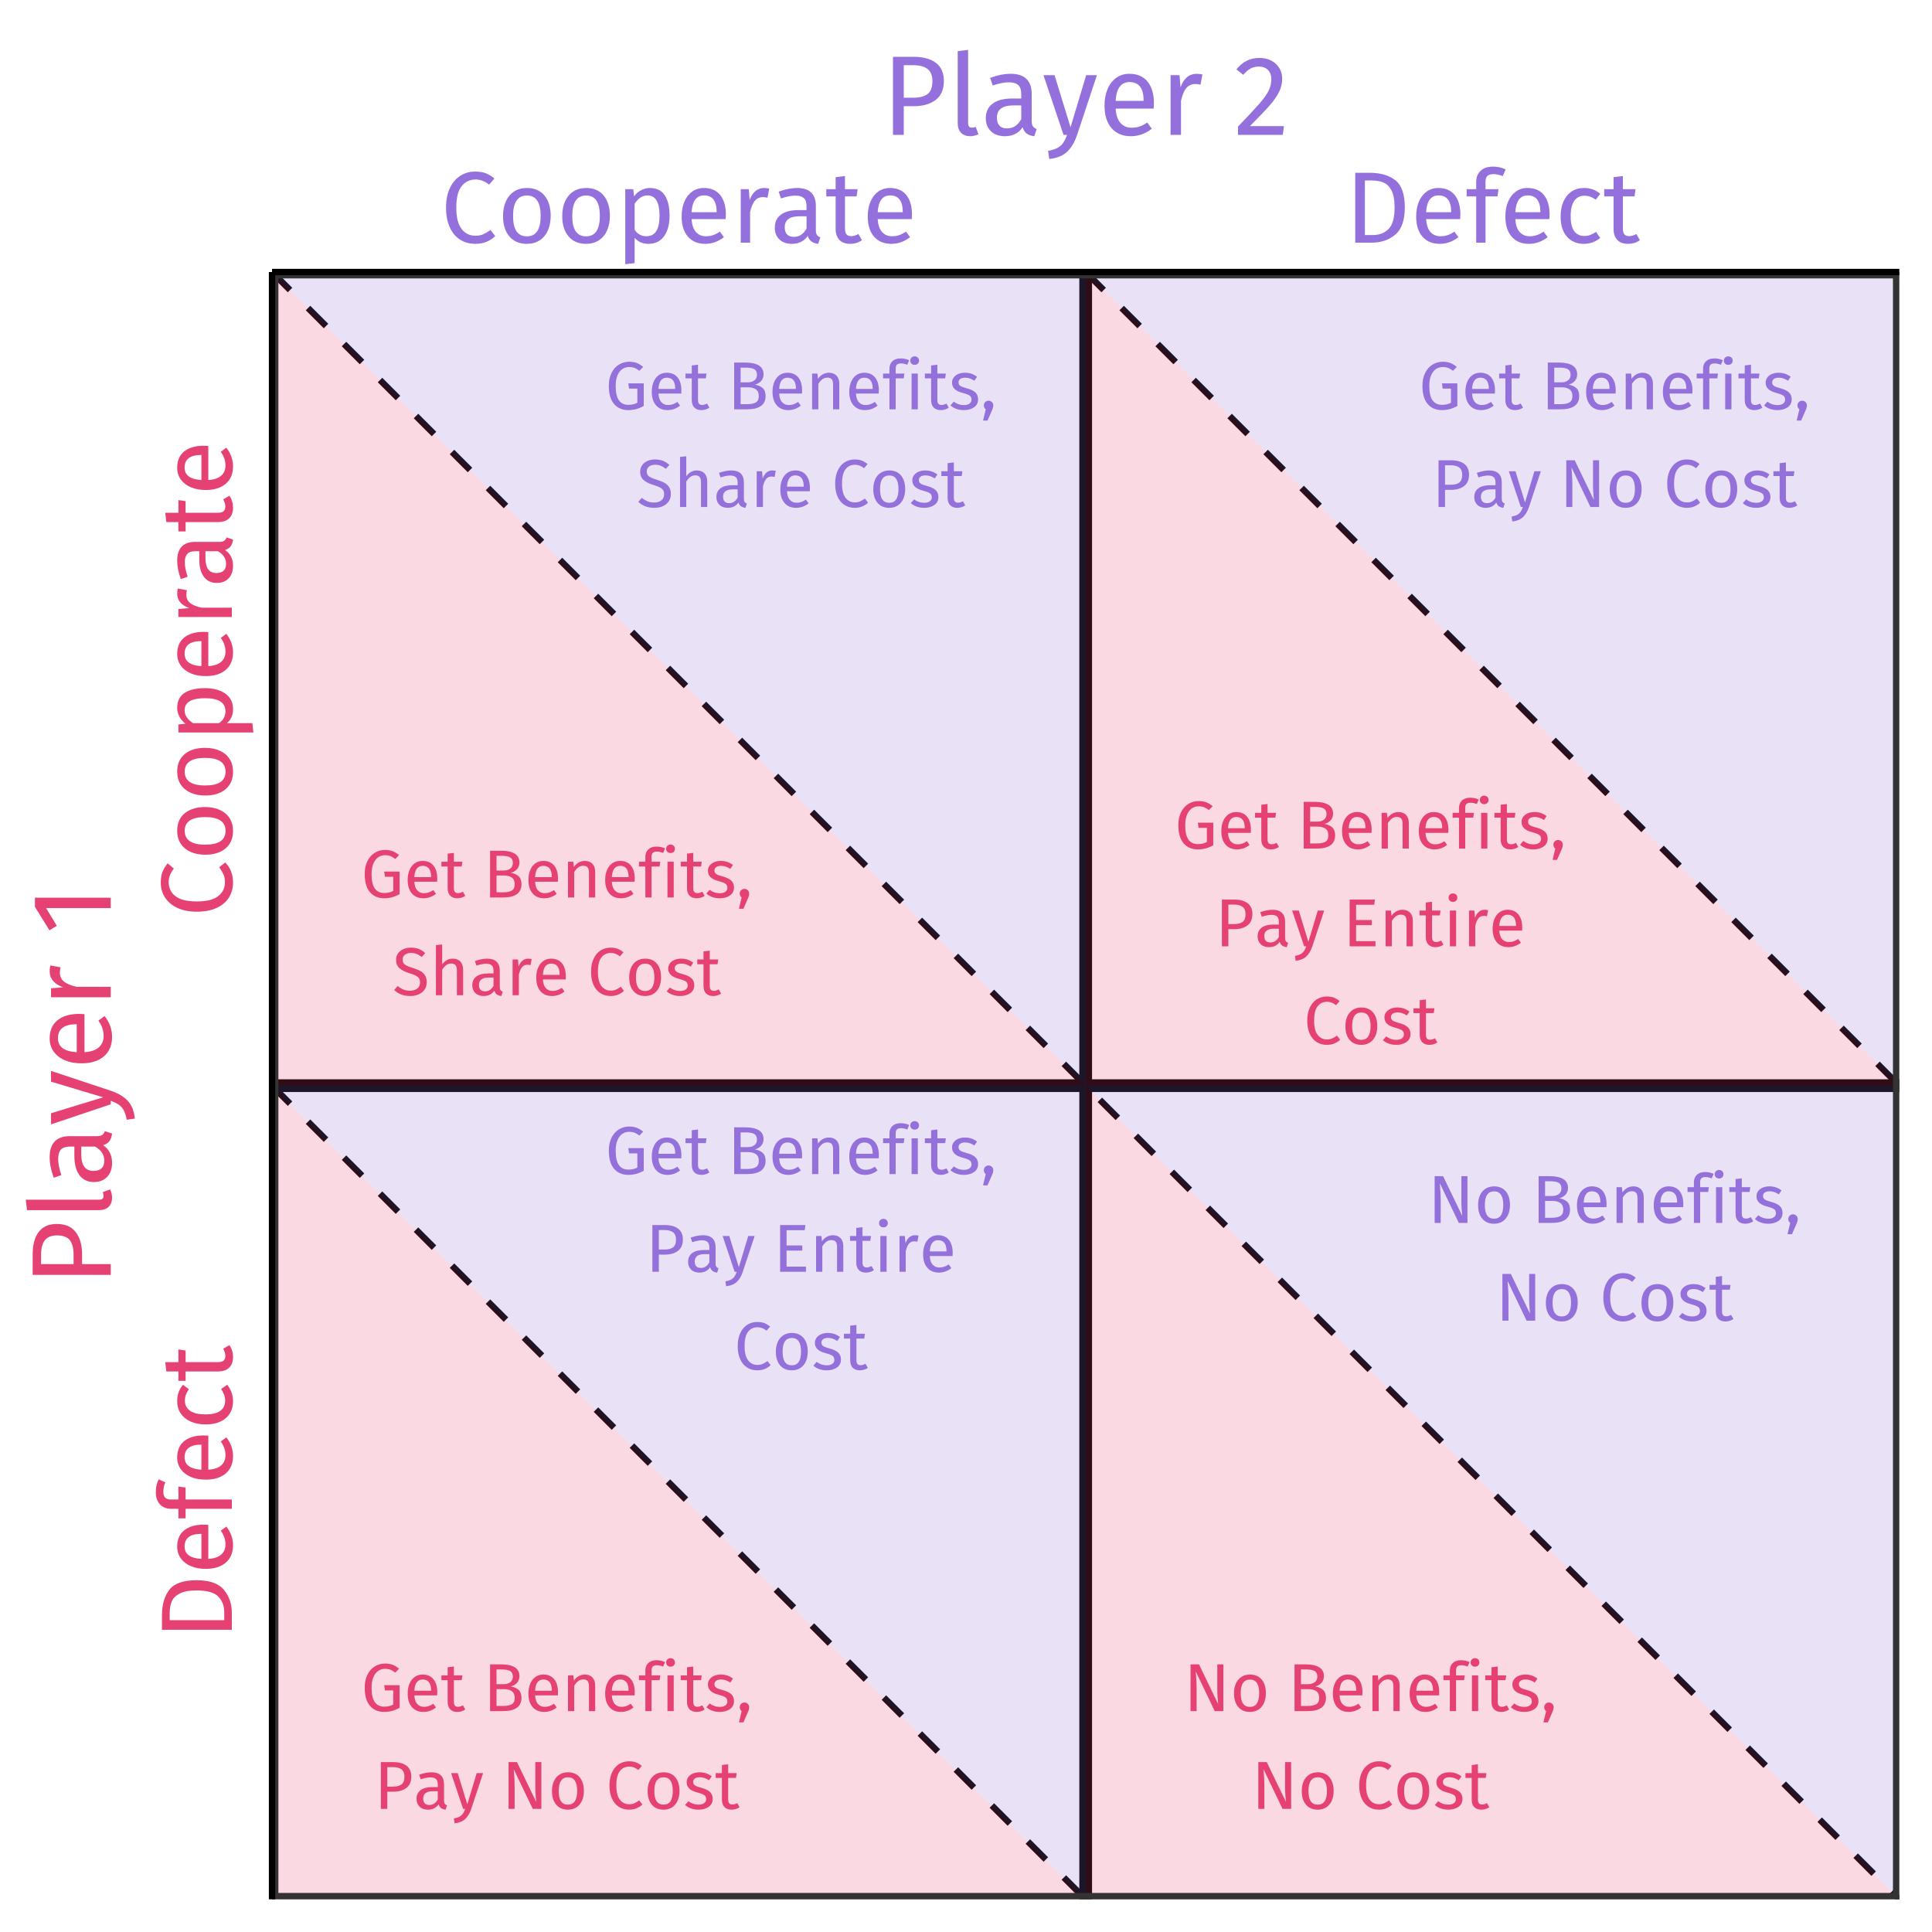 <?xml version="1.0" encoding="UTF-8"?>
<svg xmlns="http://www.w3.org/2000/svg" xmlns:xlink="http://www.w3.org/1999/xlink" width="324pt" height="324pt" viewBox="0 0 324 324" version="1.1">
<defs>
<g>
<symbol overflow="visible" id="glyph0-0">
<path style="stroke:none;" d="M 6.18 -11.949 L 6.18 3.984 L 1.398 3.984 L 1.398 -11.949 Z M 5.566 -11.359 L 2.027 -11.359 L 2.027 3.391 L 5.566 3.391 Z M 3.688 -5.133 C 4.141 -5.133 4.465 -5.012 4.66 -4.77 C 4.848 -4.527 4.945 -4.211 4.949 -3.824 C 4.945 -3.422 4.859 -3.109 4.691 -2.891 C 4.52 -2.668 4.246 -2.531 3.871 -2.48 L 3.871 -1.969 C 3.867 -1.883 3.84 -1.816 3.785 -1.77 C 3.727 -1.719 3.66 -1.691 3.586 -1.695 C 3.508 -1.691 3.441 -1.719 3.387 -1.77 C 3.328 -1.816 3.297 -1.883 3.301 -1.969 L 3.301 -2.926 C 3.699 -2.945 3.973 -3.02 4.117 -3.148 C 4.262 -3.27 4.336 -3.488 4.336 -3.801 C 4.336 -4.047 4.285 -4.238 4.188 -4.379 C 4.086 -4.512 3.902 -4.582 3.641 -4.586 C 3.418 -4.582 3.223 -4.539 3.051 -4.461 C 2.988 -4.434 2.938 -4.422 2.902 -4.426 C 2.816 -4.422 2.75 -4.449 2.703 -4.5 C 2.648 -4.547 2.625 -4.609 2.629 -4.688 C 2.625 -4.832 2.738 -4.941 2.965 -5.02 C 3.188 -5.094 3.426 -5.133 3.688 -5.133 Z M 3.586 -1.367 C 3.695 -1.363 3.789 -1.324 3.867 -1.25 C 3.945 -1.172 3.984 -1.078 3.984 -0.969 C 3.984 -0.844 3.945 -0.742 3.867 -0.664 C 3.789 -0.582 3.695 -0.543 3.586 -0.547 C 3.469 -0.543 3.371 -0.582 3.301 -0.664 C 3.223 -0.742 3.188 -0.844 3.188 -0.969 C 3.188 -1.078 3.223 -1.172 3.301 -1.25 C 3.371 -1.324 3.469 -1.363 3.586 -1.367 Z M 3.586 -1.367 "/>
</symbol>
<symbol overflow="visible" id="glyph0-1">
<path style="stroke:none;" d="M 4.027 -7.977 C 4.52 -7.973 4.949 -7.902 5.309 -7.766 C 5.668 -7.625 6.027 -7.41 6.387 -7.113 L 5.746 -6.453 C 5.465 -6.676 5.195 -6.84 4.938 -6.941 C 4.676 -7.039 4.371 -7.09 4.027 -7.09 C 3.621 -7.09 3.254 -6.98 2.918 -6.766 C 2.582 -6.547 2.305 -6.203 2.094 -5.73 C 1.879 -5.254 1.773 -4.652 1.777 -3.926 C 1.773 -2.824 1.953 -2.02 2.316 -1.512 C 2.672 -1.004 3.207 -0.75 3.914 -0.75 C 4.492 -0.75 4.988 -0.867 5.406 -1.105 L 5.406 -3.473 L 4.016 -3.473 L 3.891 -4.348 L 6.477 -4.348 L 6.477 -0.559 C 5.66 -0.094 4.809 0.133 3.914 0.137 C 2.883 0.133 2.074 -0.207 1.496 -0.898 C 0.91 -1.586 0.621 -2.598 0.625 -3.926 C 0.621 -4.773 0.773 -5.504 1.086 -6.117 C 1.391 -6.727 1.805 -7.188 2.324 -7.504 C 2.844 -7.816 3.41 -7.973 4.027 -7.977 Z M 4.027 -7.977 "/>
</symbol>
<symbol overflow="visible" id="glyph0-2">
<path style="stroke:none;" d="M 5.609 -3.176 C 5.605 -3 5.602 -2.82 5.59 -2.641 L 1.766 -2.641 C 1.805 -1.977 1.973 -1.492 2.266 -1.184 C 2.551 -0.871 2.922 -0.715 3.379 -0.719 C 3.664 -0.715 3.93 -0.758 4.176 -0.844 C 4.418 -0.926 4.672 -1.059 4.938 -1.242 L 5.395 -0.613 C 4.754 -0.113 4.055 0.133 3.301 0.137 C 2.461 0.133 1.812 -0.137 1.348 -0.684 C 0.879 -1.227 0.645 -1.977 0.648 -2.938 C 0.645 -3.555 0.746 -4.109 0.949 -4.594 C 1.148 -5.074 1.434 -5.449 1.812 -5.723 C 2.188 -5.992 2.633 -6.129 3.141 -6.133 C 3.938 -6.129 4.547 -5.867 4.973 -5.348 C 5.395 -4.82 5.605 -4.098 5.609 -3.176 Z M 4.574 -3.484 C 4.57 -4.074 4.453 -4.523 4.223 -4.836 C 3.984 -5.145 3.633 -5.301 3.164 -5.305 C 2.305 -5.301 1.836 -4.672 1.766 -3.414 L 4.574 -3.414 Z M 4.574 -3.484 "/>
</symbol>
<symbol overflow="visible" id="glyph0-3">
<path style="stroke:none;" d="M 4.109 -0.273 C 3.711 0 3.266 0.133 2.766 0.137 C 2.258 0.133 1.859 -0.008 1.574 -0.301 C 1.289 -0.59 1.148 -1.016 1.148 -1.57 L 1.148 -5.191 L 0.102 -5.191 L 0.102 -5.996 L 1.148 -5.996 L 1.148 -7.352 L 2.195 -7.477 L 2.195 -5.996 L 3.621 -5.996 L 3.504 -5.191 L 2.195 -5.191 L 2.195 -1.617 C 2.191 -1.305 2.246 -1.078 2.359 -0.938 C 2.469 -0.797 2.652 -0.727 2.914 -0.727 C 3.145 -0.727 3.41 -0.805 3.711 -0.969 Z M 4.109 -0.273 "/>
</symbol>
<symbol overflow="visible" id="glyph0-4">
<path style="stroke:none;" d=""/>
</symbol>
<symbol overflow="visible" id="glyph0-5">
<path style="stroke:none;" d="M 4.598 -4.145 C 5.133 -4.051 5.57 -3.863 5.906 -3.574 C 6.238 -3.285 6.402 -2.836 6.406 -2.23 C 6.402 -0.742 5.367 0 3.301 0 L 1.137 0 L 1.137 -7.84 L 2.992 -7.84 C 3.984 -7.84 4.746 -7.676 5.273 -7.352 C 5.801 -7.023 6.062 -6.527 6.066 -5.859 C 6.062 -5.406 5.922 -5.027 5.637 -4.723 C 5.352 -4.418 5.004 -4.223 4.598 -4.145 Z M 2.219 -6.988 L 2.219 -4.52 L 3.402 -4.52 C 3.855 -4.516 4.23 -4.625 4.523 -4.848 C 4.812 -5.066 4.957 -5.379 4.961 -5.781 C 4.957 -6.234 4.805 -6.551 4.5 -6.727 C 4.191 -6.898 3.727 -6.984 3.105 -6.988 Z M 3.301 -0.863 C 3.934 -0.859 4.422 -0.957 4.762 -1.148 C 5.098 -1.336 5.266 -1.695 5.27 -2.23 C 5.266 -2.742 5.102 -3.113 4.777 -3.344 C 4.449 -3.57 4.027 -3.684 3.504 -3.688 L 2.219 -3.688 L 2.219 -0.863 Z M 3.301 -0.863 "/>
</symbol>
<symbol overflow="visible" id="glyph0-6">
<path style="stroke:none;" d="M 3.902 -6.133 C 4.449 -6.129 4.875 -5.965 5.184 -5.645 C 5.488 -5.316 5.641 -4.871 5.645 -4.301 L 5.645 0 L 4.598 0 L 4.598 -4.152 C 4.594 -4.578 4.516 -4.879 4.359 -5.055 C 4.199 -5.227 3.961 -5.312 3.652 -5.316 C 3.332 -5.312 3.051 -5.223 2.809 -5.043 C 2.562 -4.859 2.336 -4.598 2.129 -4.258 L 2.129 0 L 1.082 0 L 1.082 -5.996 L 1.98 -5.996 L 2.07 -5.109 C 2.281 -5.43 2.547 -5.68 2.863 -5.859 C 3.176 -6.039 3.523 -6.129 3.902 -6.133 Z M 3.902 -6.133 "/>
</symbol>
<symbol overflow="visible" id="glyph0-7">
<path style="stroke:none;" d="M 3.117 -7.695 C 2.797 -7.691 2.566 -7.621 2.434 -7.484 C 2.293 -7.34 2.227 -7.121 2.23 -6.828 L 2.23 -5.996 L 3.688 -5.996 L 3.574 -5.191 L 2.23 -5.191 L 2.23 0 L 1.184 0 L 1.184 -5.191 L 0.113 -5.191 L 0.113 -5.996 L 1.184 -5.996 L 1.184 -6.816 C 1.184 -7.328 1.348 -7.746 1.676 -8.062 C 2.004 -8.375 2.465 -8.531 3.062 -8.535 C 3.332 -8.531 3.578 -8.508 3.797 -8.461 C 4.012 -8.41 4.242 -8.332 4.496 -8.23 L 4.164 -7.465 C 3.82 -7.617 3.473 -7.691 3.117 -7.695 Z M 3.117 -7.695 "/>
</symbol>
<symbol overflow="visible" id="glyph0-8">
<path style="stroke:none;" d="M 2.129 -5.996 L 2.129 0 L 1.082 0 L 1.082 -5.996 Z M 1.594 -8.879 C 1.812 -8.875 1.988 -8.809 2.125 -8.672 C 2.262 -8.535 2.332 -8.363 2.332 -8.16 C 2.332 -7.953 2.262 -7.785 2.125 -7.652 C 1.988 -7.52 1.812 -7.453 1.594 -7.453 C 1.379 -7.453 1.203 -7.52 1.066 -7.652 C 0.93 -7.785 0.859 -7.953 0.863 -8.16 C 0.859 -8.363 0.93 -8.535 1.066 -8.672 C 1.203 -8.809 1.379 -8.875 1.594 -8.879 Z M 1.594 -8.879 "/>
</symbol>
<symbol overflow="visible" id="glyph0-9">
<path style="stroke:none;" d="M 2.707 -6.133 C 3.117 -6.129 3.484 -6.07 3.812 -5.961 C 4.137 -5.844 4.449 -5.676 4.746 -5.453 L 4.301 -4.793 C 4.027 -4.965 3.766 -5.094 3.52 -5.18 C 3.273 -5.262 3.016 -5.301 2.742 -5.305 C 2.398 -5.301 2.129 -5.23 1.934 -5.094 C 1.738 -4.949 1.641 -4.758 1.641 -4.52 C 1.641 -4.27 1.73 -4.082 1.918 -3.949 C 2.098 -3.812 2.434 -3.68 2.926 -3.551 C 3.59 -3.383 4.09 -3.152 4.422 -2.867 C 4.75 -2.578 4.914 -2.184 4.918 -1.684 C 4.914 -1.09 4.684 -0.641 4.227 -0.328 C 3.766 -0.02 3.207 0.133 2.551 0.137 C 1.637 0.133 0.883 -0.125 0.285 -0.648 L 0.844 -1.285 C 1.352 -0.895 1.91 -0.703 2.527 -0.707 C 2.918 -0.703 3.23 -0.785 3.465 -0.949 C 3.691 -1.113 3.809 -1.336 3.812 -1.617 C 3.809 -1.82 3.766 -1.984 3.688 -2.109 C 3.602 -2.234 3.457 -2.344 3.254 -2.441 C 3.047 -2.531 2.75 -2.633 2.355 -2.742 C 1.715 -2.906 1.254 -3.129 0.973 -3.414 C 0.688 -3.691 0.543 -4.047 0.547 -4.484 C 0.543 -4.789 0.637 -5.074 0.824 -5.332 C 1.008 -5.586 1.266 -5.781 1.598 -5.922 C 1.926 -6.059 2.297 -6.129 2.707 -6.133 Z M 2.707 -6.133 "/>
</symbol>
<symbol overflow="visible" id="glyph0-10">
<path style="stroke:none;" d="M 1.355 -1.445 C 1.578 -1.441 1.77 -1.363 1.922 -1.215 C 2.074 -1.059 2.148 -0.875 2.152 -0.66 C 2.148 -0.422 2.082 -0.156 1.945 0.148 L 1.184 1.891 L 0.434 1.891 L 0.887 0 C 0.785 -0.074 0.707 -0.168 0.652 -0.285 C 0.594 -0.398 0.566 -0.523 0.57 -0.66 C 0.566 -0.875 0.645 -1.059 0.797 -1.215 C 0.945 -1.363 1.129 -1.441 1.355 -1.445 Z M 1.355 -1.445 "/>
</symbol>
<symbol overflow="visible" id="glyph0-11">
<path style="stroke:none;" d="M 3.074 -7.977 C 3.594 -7.973 4.039 -7.898 4.414 -7.754 C 4.781 -7.605 5.145 -7.379 5.496 -7.066 L 4.906 -6.406 C 4.605 -6.641 4.316 -6.816 4.035 -6.926 C 3.75 -7.035 3.445 -7.09 3.117 -7.09 C 2.707 -7.09 2.367 -6.992 2.105 -6.805 C 1.836 -6.609 1.703 -6.336 1.707 -5.977 C 1.703 -5.746 1.75 -5.551 1.844 -5.398 C 1.934 -5.242 2.102 -5.102 2.348 -4.973 C 2.594 -4.844 2.953 -4.707 3.426 -4.562 C 3.914 -4.41 4.324 -4.246 4.652 -4.074 C 4.98 -3.895 5.242 -3.656 5.445 -3.352 C 5.641 -3.043 5.742 -2.652 5.746 -2.184 C 5.742 -1.727 5.629 -1.324 5.41 -0.98 C 5.184 -0.629 4.863 -0.355 4.441 -0.16 C 4.02 0.039 3.52 0.133 2.949 0.137 C 1.859 0.133 0.973 -0.199 0.285 -0.875 L 0.875 -1.535 C 1.191 -1.277 1.516 -1.082 1.844 -0.949 C 2.168 -0.816 2.531 -0.75 2.938 -0.75 C 3.418 -0.75 3.82 -0.867 4.141 -1.109 C 4.457 -1.344 4.617 -1.691 4.621 -2.152 C 4.617 -2.406 4.566 -2.621 4.473 -2.793 C 4.371 -2.961 4.203 -3.113 3.965 -3.254 C 3.727 -3.387 3.379 -3.523 2.926 -3.664 C 2.117 -3.902 1.531 -4.195 1.16 -4.539 C 0.785 -4.879 0.598 -5.344 0.602 -5.93 C 0.598 -6.32 0.703 -6.672 0.914 -6.984 C 1.125 -7.297 1.418 -7.539 1.793 -7.715 C 2.168 -7.887 2.594 -7.973 3.074 -7.977 Z M 3.074 -7.977 "/>
</symbol>
<symbol overflow="visible" id="glyph0-12">
<path style="stroke:none;" d="M 3.902 -6.133 C 4.449 -6.129 4.875 -5.965 5.184 -5.645 C 5.488 -5.316 5.641 -4.871 5.645 -4.301 L 5.645 0 L 4.598 0 L 4.598 -4.152 C 4.594 -4.578 4.512 -4.879 4.352 -5.055 C 4.188 -5.227 3.949 -5.312 3.641 -5.316 C 3.328 -5.312 3.051 -5.223 2.809 -5.043 C 2.562 -4.859 2.336 -4.602 2.129 -4.27 L 2.129 0 L 1.082 0 L 1.082 -8.398 L 2.129 -8.512 L 2.129 -5.168 C 2.594 -5.809 3.188 -6.129 3.902 -6.133 Z M 3.902 -6.133 "/>
</symbol>
<symbol overflow="visible" id="glyph0-13">
<path style="stroke:none;" d="M 5.121 -1.398 C 5.121 -1.152 5.16 -0.973 5.246 -0.859 C 5.324 -0.738 5.449 -0.648 5.621 -0.594 L 5.383 0.137 C 5.07 0.094 4.82 0.012 4.633 -0.125 C 4.441 -0.258 4.301 -0.473 4.211 -0.762 C 3.809 -0.164 3.215 0.133 2.426 0.137 C 1.832 0.133 1.363 -0.031 1.023 -0.363 C 0.68 -0.695 0.508 -1.129 0.512 -1.672 C 0.508 -2.305 0.738 -2.797 1.199 -3.141 C 1.656 -3.48 2.309 -3.648 3.152 -3.652 L 4.074 -3.652 L 4.074 -4.098 C 4.07 -4.52 3.969 -4.824 3.766 -5.008 C 3.559 -5.188 3.246 -5.277 2.824 -5.281 C 2.383 -5.277 1.844 -5.172 1.207 -4.961 L 0.945 -5.727 C 1.684 -5.992 2.375 -6.129 3.016 -6.133 C 3.719 -6.129 4.246 -5.957 4.598 -5.613 C 4.945 -5.27 5.121 -4.777 5.121 -4.145 Z M 2.664 -0.648 C 3.262 -0.645 3.73 -0.957 4.074 -1.582 L 4.074 -2.961 L 3.289 -2.961 C 2.18 -2.957 1.629 -2.547 1.629 -1.73 C 1.629 -1.371 1.715 -1.102 1.891 -0.922 C 2.062 -0.734 2.32 -0.645 2.664 -0.648 Z M 2.664 -0.648 "/>
</symbol>
<symbol overflow="visible" id="glyph0-14">
<path style="stroke:none;" d="M 3.688 -6.133 C 3.898 -6.129 4.098 -6.105 4.277 -6.066 L 4.086 -5.043 C 3.898 -5.086 3.727 -5.109 3.562 -5.109 C 3.188 -5.109 2.887 -4.973 2.66 -4.699 C 2.434 -4.426 2.254 -4 2.129 -3.426 L 2.129 0 L 1.082 0 L 1.082 -5.996 L 1.98 -5.996 L 2.082 -4.781 C 2.238 -5.227 2.457 -5.562 2.73 -5.793 C 3.004 -6.016 3.32 -6.129 3.688 -6.133 Z M 3.688 -6.133 "/>
</symbol>
<symbol overflow="visible" id="glyph0-15">
<path style="stroke:none;" d="M 3.883 -7.977 C 4.348 -7.973 4.742 -7.914 5.07 -7.793 C 5.391 -7.672 5.719 -7.473 6.055 -7.203 L 5.465 -6.512 C 4.984 -6.895 4.48 -7.09 3.949 -7.09 C 3.293 -7.09 2.766 -6.84 2.371 -6.34 C 1.973 -5.84 1.773 -5.035 1.777 -3.926 C 1.773 -2.848 1.973 -2.051 2.367 -1.539 C 2.762 -1.027 3.285 -0.773 3.938 -0.773 C 4.27 -0.773 4.559 -0.828 4.812 -0.945 C 5.062 -1.055 5.328 -1.215 5.609 -1.422 L 6.145 -0.738 C 5.898 -0.488 5.586 -0.277 5.211 -0.113 C 4.828 0.055 4.395 0.133 3.902 0.137 C 3.266 0.133 2.699 -0.02 2.203 -0.336 C 1.703 -0.648 1.312 -1.113 1.039 -1.723 C 0.758 -2.332 0.621 -3.066 0.625 -3.926 C 0.621 -4.781 0.766 -5.512 1.059 -6.125 C 1.344 -6.734 1.734 -7.195 2.23 -7.508 C 2.719 -7.816 3.27 -7.973 3.883 -7.977 Z M 3.883 -7.977 "/>
</symbol>
<symbol overflow="visible" id="glyph0-16">
<path style="stroke:none;" d="M 3.336 -6.133 C 4.172 -6.129 4.828 -5.848 5.297 -5.289 C 5.762 -4.727 5.992 -3.965 5.996 -3.004 C 5.992 -2.379 5.887 -1.832 5.676 -1.359 C 5.461 -0.883 5.152 -0.512 4.754 -0.254 C 4.348 0.008 3.871 0.133 3.324 0.137 C 2.477 0.133 1.82 -0.145 1.352 -0.703 C 0.879 -1.266 0.645 -2.027 0.648 -2.992 C 0.645 -3.613 0.75 -4.16 0.965 -4.637 C 1.176 -5.105 1.484 -5.473 1.887 -5.738 C 2.289 -5.996 2.77 -6.129 3.336 -6.133 Z M 3.336 -5.293 C 2.293 -5.289 1.773 -4.523 1.777 -2.992 C 1.773 -1.465 2.289 -0.703 3.324 -0.707 C 4.352 -0.703 4.867 -1.469 4.871 -3.004 C 4.867 -4.527 4.355 -5.289 3.336 -5.293 Z M 3.336 -5.293 "/>
</symbol>
<symbol overflow="visible" id="glyph0-17">
<path style="stroke:none;" d="M 3.199 -7.84 C 4.168 -7.84 4.918 -7.637 5.453 -7.23 C 5.98 -6.824 6.246 -6.219 6.25 -5.418 C 6.246 -4.559 5.969 -3.922 5.418 -3.504 C 4.859 -3.086 4.125 -2.875 3.211 -2.879 L 2.219 -2.879 L 2.219 0 L 1.137 0 L 1.137 -7.84 Z M 3.164 -3.734 C 3.793 -3.73 4.27 -3.852 4.602 -4.098 C 4.93 -4.336 5.098 -4.773 5.098 -5.406 C 5.098 -5.965 4.93 -6.371 4.602 -6.625 C 4.27 -6.871 3.801 -6.996 3.188 -7 L 2.219 -7 L 2.219 -3.734 Z M 3.164 -3.734 "/>
</symbol>
<symbol overflow="visible" id="glyph0-18">
<path style="stroke:none;" d="M 3.484 0.035 C 3.246 0.73 2.918 1.281 2.496 1.691 C 2.074 2.094 1.473 2.34 0.695 2.426 L 0.582 1.605 C 0.973 1.535 1.289 1.434 1.523 1.309 C 1.758 1.176 1.945 1.012 2.09 0.812 C 2.227 0.609 2.355 0.34 2.48 0 L 2.129 0 L 0.113 -5.996 L 1.23 -5.996 L 2.832 -0.762 L 4.406 -5.996 L 5.484 -5.996 Z M 3.484 0.035 "/>
</symbol>
<symbol overflow="visible" id="glyph0-19">
<path style="stroke:none;" d="M 5.383 -7.84 L 5.258 -6.977 L 2.219 -6.977 L 2.219 -4.414 L 4.859 -4.414 L 4.859 -3.551 L 2.219 -3.551 L 2.219 -0.863 L 5.473 -0.863 L 5.473 0 L 1.137 0 L 1.137 -7.84 Z M 5.383 -7.84 "/>
</symbol>
<symbol overflow="visible" id="glyph0-20">
<path style="stroke:none;" d="M 6.637 0 L 5.191 0 L 2.004 -6.656 C 2.047 -6.133 2.082 -5.648 2.109 -5.207 C 2.137 -4.762 2.148 -4.227 2.152 -3.598 L 2.152 0 L 1.137 0 L 1.137 -7.84 L 2.551 -7.84 L 5.77 -1.172 C 5.742 -1.367 5.711 -1.711 5.676 -2.207 C 5.637 -2.699 5.617 -3.152 5.621 -3.562 L 5.621 -7.84 L 6.637 -7.84 Z M 6.637 0 "/>
</symbol>
<symbol overflow="visible" id="glyph1-0">
<path style="stroke:none;" d="M 9.23 -17.852 L 9.23 5.949 L 2.09 5.949 L 2.09 -17.852 Z M 8.312 -16.965 L 3.027 -16.965 L 3.027 5.066 L 8.312 5.066 Z M 5.508 -7.668 C 6.188 -7.664 6.672 -7.48 6.961 -7.121 C 7.25 -6.754 7.395 -6.285 7.395 -5.711 C 7.395 -5.109 7.266 -4.645 7.012 -4.316 C 6.754 -3.984 6.344 -3.781 5.781 -3.707 L 5.781 -2.941 C 5.777 -2.816 5.734 -2.715 5.652 -2.641 C 5.562 -2.566 5.465 -2.531 5.355 -2.531 C 5.238 -2.531 5.137 -2.566 5.055 -2.641 C 4.969 -2.715 4.926 -2.816 4.93 -2.941 L 4.93 -4.367 C 5.527 -4.398 5.938 -4.512 6.152 -4.699 C 6.367 -4.887 6.473 -5.211 6.477 -5.68 C 6.473 -6.047 6.398 -6.336 6.254 -6.543 C 6.105 -6.746 5.836 -6.848 5.441 -6.852 C 5.109 -6.848 4.812 -6.785 4.555 -6.664 C 4.461 -6.625 4.391 -6.609 4.336 -6.613 C 4.211 -6.609 4.109 -6.645 4.035 -6.723 C 3.961 -6.793 3.926 -6.887 3.926 -7.004 C 3.926 -7.215 4.09 -7.379 4.426 -7.496 C 4.758 -7.605 5.121 -7.664 5.508 -7.668 Z M 5.355 -2.039 C 5.523 -2.039 5.664 -1.98 5.777 -1.867 C 5.891 -1.754 5.945 -1.613 5.949 -1.445 C 5.945 -1.262 5.891 -1.109 5.777 -0.992 C 5.664 -0.871 5.523 -0.812 5.355 -0.816 C 5.184 -0.812 5.039 -0.871 4.93 -0.992 C 4.812 -1.109 4.758 -1.262 4.762 -1.445 C 4.758 -1.613 4.812 -1.754 4.93 -1.867 C 5.039 -1.98 5.184 -2.039 5.355 -2.039 Z M 5.355 -2.039 "/>
</symbol>
<symbol overflow="visible" id="glyph1-1">
<path style="stroke:none;" d="M 5.797 -11.918 C 6.496 -11.918 7.09 -11.824 7.574 -11.645 C 8.055 -11.457 8.543 -11.164 9.043 -10.762 L 8.16 -9.723 C 7.445 -10.297 6.691 -10.586 5.898 -10.59 C 4.922 -10.586 4.137 -10.215 3.543 -9.469 C 2.945 -8.719 2.648 -7.516 2.652 -5.863 C 2.648 -4.25 2.941 -3.062 3.535 -2.301 C 4.121 -1.535 4.906 -1.152 5.883 -1.156 C 6.379 -1.152 6.812 -1.238 7.191 -1.41 C 7.562 -1.578 7.961 -1.816 8.383 -2.125 L 9.18 -1.105 C 8.816 -0.727 8.352 -0.414 7.785 -0.168 C 7.219 0.078 6.566 0.199 5.832 0.203 C 4.875 0.199 4.027 -0.031 3.289 -0.5 C 2.543 -0.969 1.965 -1.66 1.555 -2.574 C 1.137 -3.484 0.93 -4.582 0.934 -5.863 C 0.93 -7.141 1.145 -8.238 1.578 -9.152 C 2.008 -10.066 2.594 -10.754 3.332 -11.219 C 4.066 -11.684 4.887 -11.918 5.797 -11.918 Z M 5.797 -11.918 "/>
</symbol>
<symbol overflow="visible" id="glyph1-2">
<path style="stroke:none;" d="M 4.98 -9.164 C 6.238 -9.164 7.215 -8.742 7.914 -7.906 C 8.609 -7.062 8.957 -5.926 8.961 -4.488 C 8.957 -3.559 8.801 -2.738 8.484 -2.031 C 8.164 -1.32 7.703 -0.77 7.105 -0.383 C 6.5 0.008 5.785 0.199 4.965 0.203 C 3.703 0.199 2.723 -0.219 2.023 -1.055 C 1.316 -1.891 0.965 -3.027 0.969 -4.473 C 0.965 -5.395 1.125 -6.215 1.445 -6.926 C 1.762 -7.633 2.219 -8.18 2.82 -8.574 C 3.418 -8.965 4.141 -9.164 4.98 -9.164 Z M 4.98 -7.906 C 3.426 -7.902 2.648 -6.758 2.652 -4.473 C 2.648 -2.191 3.418 -1.055 4.965 -1.055 C 6.504 -1.055 7.277 -2.199 7.277 -4.488 C 7.277 -6.766 6.512 -7.902 4.98 -7.906 Z M 4.98 -7.906 "/>
</symbol>
<symbol overflow="visible" id="glyph1-3">
<path style="stroke:none;" d="M 5.73 -9.164 C 6.871 -9.164 7.707 -8.754 8.242 -7.938 C 8.773 -7.121 9.039 -5.973 9.043 -4.488 C 9.039 -3.082 8.734 -1.945 8.125 -1.086 C 7.512 -0.227 6.645 0.199 5.523 0.203 C 4.523 0.199 3.742 -0.137 3.18 -0.816 L 3.18 3.434 L 1.613 3.621 L 1.613 -8.961 L 2.957 -8.961 L 3.078 -7.754 C 3.402 -8.203 3.801 -8.551 4.266 -8.797 C 4.73 -9.039 5.219 -9.164 5.73 -9.164 Z M 5.152 -1.07 C 6.621 -1.066 7.359 -2.207 7.359 -4.488 C 7.359 -6.777 6.684 -7.922 5.34 -7.922 C 4.895 -7.922 4.492 -7.789 4.129 -7.531 C 3.766 -7.266 3.449 -6.934 3.18 -6.527 L 3.18 -2.16 C 3.402 -1.805 3.684 -1.535 4.027 -1.352 C 4.363 -1.16 4.738 -1.066 5.152 -1.07 Z M 5.152 -1.07 "/>
</symbol>
<symbol overflow="visible" id="glyph1-4">
<path style="stroke:none;" d="M 8.383 -4.742 C 8.379 -4.477 8.367 -4.211 8.348 -3.945 L 2.637 -3.945 C 2.703 -2.953 2.949 -2.227 3.383 -1.766 C 3.809 -1.297 4.367 -1.066 5.051 -1.07 C 5.48 -1.066 5.875 -1.129 6.238 -1.258 C 6.598 -1.379 6.977 -1.578 7.379 -1.852 L 8.059 -0.918 C 7.102 -0.172 6.059 0.199 4.93 0.203 C 3.68 0.199 2.707 -0.207 2.012 -1.02 C 1.312 -1.832 0.965 -2.953 0.969 -4.387 C 0.965 -5.312 1.117 -6.137 1.418 -6.859 C 1.719 -7.574 2.148 -8.137 2.711 -8.551 C 3.27 -8.957 3.93 -9.164 4.691 -9.164 C 5.879 -9.164 6.793 -8.77 7.43 -7.988 C 8.062 -7.203 8.379 -6.121 8.383 -4.742 Z M 6.836 -5.203 C 6.832 -6.086 6.656 -6.758 6.309 -7.223 C 5.953 -7.688 5.426 -7.922 4.727 -7.922 C 3.441 -7.922 2.746 -6.98 2.637 -5.102 L 6.836 -5.102 Z M 6.836 -5.203 "/>
</symbol>
<symbol overflow="visible" id="glyph1-5">
<path style="stroke:none;" d="M 5.508 -9.164 C 5.824 -9.164 6.117 -9.129 6.391 -9.062 L 6.102 -7.531 C 5.828 -7.594 5.57 -7.629 5.32 -7.633 C 4.766 -7.629 4.316 -7.426 3.977 -7.02 C 3.637 -6.613 3.371 -5.977 3.18 -5.117 L 3.18 0 L 1.613 0 L 1.613 -8.961 L 2.957 -8.961 L 3.109 -7.141 C 3.348 -7.809 3.672 -8.312 4.078 -8.652 C 4.484 -8.992 4.961 -9.164 5.508 -9.164 Z M 5.508 -9.164 "/>
</symbol>
<symbol overflow="visible" id="glyph1-6">
<path style="stroke:none;" d="M 7.648 -2.09 C 7.645 -1.727 7.707 -1.457 7.836 -1.281 C 7.957 -1.105 8.145 -0.973 8.398 -0.883 L 8.039 0.203 C 7.574 0.145 7.199 0.016 6.918 -0.188 C 6.633 -0.391 6.422 -0.707 6.289 -1.141 C 5.688 -0.246 4.801 0.199 3.621 0.203 C 2.738 0.199 2.039 -0.047 1.531 -0.543 C 1.016 -1.039 0.762 -1.691 0.766 -2.5 C 0.762 -3.449 1.105 -4.18 1.793 -4.691 C 2.477 -5.199 3.449 -5.453 4.711 -5.457 L 6.086 -5.457 L 6.086 -6.121 C 6.082 -6.75 5.93 -7.203 5.625 -7.477 C 5.32 -7.75 4.848 -7.887 4.215 -7.887 C 3.555 -7.887 2.75 -7.727 1.801 -7.41 L 1.41 -8.551 C 2.52 -8.957 3.551 -9.164 4.504 -9.164 C 5.555 -9.164 6.344 -8.906 6.867 -8.391 C 7.387 -7.875 7.645 -7.141 7.648 -6.188 Z M 3.977 -0.969 C 4.871 -0.965 5.574 -1.43 6.086 -2.363 L 6.086 -4.422 L 4.914 -4.422 C 3.254 -4.418 2.426 -3.805 2.43 -2.586 C 2.426 -2.047 2.555 -1.645 2.82 -1.375 C 3.078 -1.102 3.465 -0.965 3.977 -0.969 Z M 3.977 -0.969 "/>
</symbol>
<symbol overflow="visible" id="glyph1-7">
<path style="stroke:none;" d="M 6.137 -0.406 C 5.543 0 4.875 0.199 4.133 0.203 C 3.367 0.199 2.777 -0.016 2.355 -0.449 C 1.93 -0.883 1.715 -1.516 1.719 -2.348 L 1.719 -7.754 L 0.152 -7.754 L 0.152 -8.961 L 1.719 -8.961 L 1.719 -10.98 L 3.281 -11.168 L 3.281 -8.961 L 5.406 -8.961 L 5.234 -7.754 L 3.281 -7.754 L 3.281 -2.414 C 3.281 -1.949 3.363 -1.609 3.527 -1.402 C 3.691 -1.191 3.965 -1.09 4.352 -1.09 C 4.699 -1.09 5.098 -1.207 5.543 -1.445 Z M 6.137 -0.406 "/>
</symbol>
<symbol overflow="visible" id="glyph1-8">
<path style="stroke:none;" d="M 4.148 -11.715 C 5.914 -11.711 7.332 -11.301 8.406 -10.48 C 9.473 -9.656 10.008 -8.133 10.012 -5.914 C 10.008 -3.746 9.473 -2.219 8.406 -1.332 C 7.332 -0.441 6.031 0 4.504 0 L 1.699 0 L 1.699 -11.715 Z M 3.316 -10.422 L 3.316 -1.273 L 4.625 -1.273 C 5.711 -1.27 6.598 -1.605 7.277 -2.277 C 7.957 -2.945 8.297 -4.156 8.297 -5.914 C 8.297 -7.148 8.121 -8.098 7.77 -8.762 C 7.418 -9.422 6.969 -9.867 6.426 -10.09 C 5.879 -10.309 5.238 -10.418 4.504 -10.422 Z M 3.316 -10.422 "/>
</symbol>
<symbol overflow="visible" id="glyph1-9">
<path style="stroke:none;" d="M 4.656 -11.492 C 4.18 -11.488 3.84 -11.383 3.637 -11.176 C 3.43 -10.965 3.328 -10.641 3.332 -10.199 L 3.332 -8.961 L 5.508 -8.961 L 5.34 -7.754 L 3.332 -7.754 L 3.332 0 L 1.77 0 L 1.77 -7.754 L 0.172 -7.754 L 0.172 -8.961 L 1.77 -8.961 L 1.77 -10.184 C 1.77 -10.953 2.016 -11.57 2.508 -12.043 C 3 -12.512 3.688 -12.75 4.574 -12.75 C 4.977 -12.75 5.34 -12.711 5.668 -12.637 C 5.988 -12.562 6.34 -12.445 6.715 -12.289 L 6.223 -11.152 C 5.711 -11.375 5.188 -11.488 4.656 -11.492 Z M 4.656 -11.492 "/>
</symbol>
<symbol overflow="visible" id="glyph1-10">
<path style="stroke:none;" d="M 4.879 -9.164 C 5.41 -9.164 5.898 -9.086 6.34 -8.934 C 6.781 -8.777 7.207 -8.531 7.617 -8.195 L 6.867 -7.207 C 6.547 -7.434 6.238 -7.598 5.941 -7.707 C 5.641 -7.812 5.309 -7.867 4.945 -7.871 C 4.219 -7.867 3.652 -7.578 3.254 -7.004 C 2.848 -6.422 2.648 -5.566 2.652 -4.438 C 2.648 -3.301 2.848 -2.465 3.246 -1.93 C 3.645 -1.387 4.211 -1.117 4.945 -1.121 C 5.297 -1.117 5.617 -1.172 5.914 -1.281 C 6.207 -1.387 6.539 -1.559 6.902 -1.801 L 7.617 -0.781 C 6.797 -0.125 5.883 0.199 4.879 0.203 C 3.664 0.199 2.707 -0.207 2.012 -1.02 C 1.312 -1.832 0.965 -2.957 0.969 -4.402 C 0.965 -5.352 1.125 -6.188 1.445 -6.902 C 1.762 -7.613 2.211 -8.168 2.797 -8.566 C 3.375 -8.965 4.07 -9.164 4.879 -9.164 Z M 4.879 -9.164 "/>
</symbol>
<symbol overflow="visible" id="glyph2-0">
<path style="stroke:none;" d="M -17.852 -9.23 L 5.949 -9.23 L 5.949 -2.09 L -17.852 -2.09 Z M -16.965 -8.312 L -16.965 -3.027 L 5.066 -3.027 L 5.066 -8.312 Z M -7.668 -5.508 C -7.664 -6.188 -7.48 -6.672 -7.121 -6.961 C -6.754 -7.25 -6.285 -7.395 -5.711 -7.395 C -5.109 -7.395 -4.645 -7.266 -4.316 -7.012 C -3.984 -6.754 -3.781 -6.344 -3.707 -5.781 L -2.941 -5.781 C -2.816 -5.777 -2.715 -5.734 -2.641 -5.652 C -2.566 -5.562 -2.531 -5.465 -2.531 -5.355 C -2.531 -5.238 -2.566 -5.137 -2.641 -5.055 C -2.715 -4.969 -2.816 -4.926 -2.941 -4.93 L -4.367 -4.93 C -4.398 -5.527 -4.512 -5.938 -4.699 -6.152 C -4.887 -6.367 -5.211 -6.473 -5.68 -6.477 C -6.047 -6.473 -6.336 -6.398 -6.543 -6.254 C -6.746 -6.105 -6.848 -5.836 -6.852 -5.441 C -6.848 -5.109 -6.785 -4.812 -6.664 -4.555 C -6.625 -4.461 -6.609 -4.391 -6.613 -4.336 C -6.609 -4.211 -6.645 -4.109 -6.723 -4.035 C -6.793 -3.961 -6.887 -3.926 -7.004 -3.926 C -7.215 -3.926 -7.379 -4.09 -7.496 -4.426 C -7.605 -4.758 -7.664 -5.121 -7.668 -5.508 Z M -2.039 -5.355 C -2.039 -5.523 -1.98 -5.664 -1.867 -5.777 C -1.754 -5.891 -1.613 -5.945 -1.445 -5.949 C -1.262 -5.945 -1.109 -5.891 -0.992 -5.777 C -0.871 -5.664 -0.812 -5.523 -0.816 -5.355 C -0.812 -5.184 -0.871 -5.039 -0.992 -4.93 C -1.109 -4.812 -1.262 -4.758 -1.445 -4.762 C -1.613 -4.758 -1.754 -4.812 -1.867 -4.93 C -1.98 -5.039 -2.039 -5.184 -2.039 -5.355 Z M -2.039 -5.355 "/>
</symbol>
<symbol overflow="visible" id="glyph2-1">
<path style="stroke:none;" d="M -11.715 -4.148 C -11.711 -5.914 -11.301 -7.332 -10.48 -8.406 C -9.656 -9.473 -8.133 -10.008 -5.914 -10.012 C -3.746 -10.008 -2.219 -9.473 -1.332 -8.406 C -0.441 -7.332 0 -6.031 0 -4.504 L 0 -1.699 L -11.715 -1.699 Z M -10.422 -3.316 L -1.273 -3.316 L -1.273 -4.625 C -1.27 -5.711 -1.605 -6.598 -2.277 -7.277 C -2.945 -7.957 -4.156 -8.297 -5.914 -8.297 C -7.148 -8.297 -8.098 -8.121 -8.762 -7.77 C -9.422 -7.418 -9.867 -6.969 -10.09 -6.426 C -10.309 -5.879 -10.418 -5.238 -10.422 -4.504 Z M -10.422 -3.316 "/>
</symbol>
<symbol overflow="visible" id="glyph2-2">
<path style="stroke:none;" d="M -4.742 -8.383 C -4.477 -8.379 -4.211 -8.367 -3.945 -8.348 L -3.945 -2.637 C -2.953 -2.703 -2.227 -2.949 -1.766 -3.383 C -1.297 -3.809 -1.066 -4.367 -1.07 -5.051 C -1.066 -5.48 -1.129 -5.875 -1.258 -6.238 C -1.379 -6.598 -1.578 -6.977 -1.852 -7.379 L -0.918 -8.059 C -0.172 -7.102 0.199 -6.059 0.203 -4.93 C 0.199 -3.68 -0.207 -2.707 -1.02 -2.012 C -1.832 -1.312 -2.953 -0.965 -4.387 -0.969 C -5.312 -0.965 -6.137 -1.117 -6.859 -1.418 C -7.574 -1.719 -8.137 -2.148 -8.551 -2.711 C -8.957 -3.27 -9.164 -3.93 -9.164 -4.691 C -9.164 -5.879 -8.77 -6.793 -7.988 -7.43 C -7.203 -8.062 -6.121 -8.379 -4.742 -8.383 Z M -5.203 -6.836 C -6.086 -6.832 -6.758 -6.656 -7.223 -6.309 C -7.688 -5.953 -7.922 -5.426 -7.922 -4.727 C -7.922 -3.441 -6.98 -2.746 -5.102 -2.637 L -5.102 -6.836 Z M -5.203 -6.836 "/>
</symbol>
<symbol overflow="visible" id="glyph2-3">
<path style="stroke:none;" d="M -11.492 -4.656 C -11.488 -4.18 -11.383 -3.84 -11.176 -3.637 C -10.965 -3.43 -10.641 -3.328 -10.199 -3.332 L -8.961 -3.332 L -8.961 -5.508 L -7.754 -5.34 L -7.754 -3.332 L 0 -3.332 L 0 -1.77 L -7.754 -1.77 L -7.754 -0.172 L -8.961 -0.172 L -8.961 -1.77 L -10.184 -1.77 C -10.953 -1.77 -11.57 -2.016 -12.043 -2.508 C -12.512 -3 -12.75 -3.688 -12.75 -4.574 C -12.75 -4.977 -12.711 -5.34 -12.637 -5.668 C -12.562 -5.988 -12.445 -6.34 -12.289 -6.715 L -11.152 -6.223 C -11.375 -5.711 -11.488 -5.188 -11.492 -4.656 Z M -11.492 -4.656 "/>
</symbol>
<symbol overflow="visible" id="glyph2-4">
<path style="stroke:none;" d="M -9.164 -4.879 C -9.164 -5.41 -9.086 -5.898 -8.934 -6.34 C -8.777 -6.781 -8.531 -7.207 -8.195 -7.617 L -7.207 -6.867 C -7.434 -6.547 -7.598 -6.238 -7.707 -5.941 C -7.812 -5.641 -7.867 -5.309 -7.871 -4.945 C -7.867 -4.219 -7.578 -3.652 -7.004 -3.254 C -6.422 -2.848 -5.566 -2.648 -4.438 -2.652 C -3.301 -2.648 -2.465 -2.848 -1.93 -3.246 C -1.387 -3.645 -1.117 -4.211 -1.121 -4.945 C -1.117 -5.297 -1.172 -5.617 -1.281 -5.914 C -1.387 -6.207 -1.559 -6.539 -1.801 -6.902 L -0.781 -7.617 C -0.125 -6.797 0.199 -5.883 0.203 -4.879 C 0.199 -3.664 -0.207 -2.707 -1.02 -2.012 C -1.832 -1.312 -2.957 -0.965 -4.402 -0.969 C -5.352 -0.965 -6.188 -1.125 -6.902 -1.445 C -7.613 -1.762 -8.168 -2.211 -8.566 -2.797 C -8.965 -3.375 -9.164 -4.07 -9.164 -4.879 Z M -9.164 -4.879 "/>
</symbol>
<symbol overflow="visible" id="glyph2-5">
<path style="stroke:none;" d="M -0.406 -6.137 C 0 -5.543 0.199 -4.875 0.203 -4.133 C 0.199 -3.367 -0.016 -2.777 -0.449 -2.355 C -0.883 -1.93 -1.516 -1.715 -2.348 -1.719 L -7.754 -1.719 L -7.754 -0.152 L -8.961 -0.152 L -8.961 -1.719 L -10.98 -1.719 L -11.168 -3.281 L -8.961 -3.281 L -8.961 -5.406 L -7.754 -5.234 L -7.754 -3.281 L -2.414 -3.281 C -1.949 -3.281 -1.609 -3.363 -1.402 -3.527 C -1.191 -3.691 -1.09 -3.965 -1.09 -4.352 C -1.09 -4.699 -1.207 -5.098 -1.445 -5.543 Z M -0.406 -6.137 "/>
</symbol>
<symbol overflow="visible" id="glyph2-6">
<path style="stroke:none;" d="M -11.918 -5.797 C -11.918 -6.496 -11.824 -7.09 -11.645 -7.574 C -11.457 -8.055 -11.164 -8.543 -10.762 -9.043 L -9.723 -8.16 C -10.297 -7.445 -10.586 -6.691 -10.59 -5.898 C -10.586 -4.922 -10.215 -4.137 -9.469 -3.543 C -8.719 -2.945 -7.516 -2.648 -5.863 -2.652 C -4.25 -2.648 -3.062 -2.941 -2.301 -3.535 C -1.535 -4.121 -1.152 -4.906 -1.156 -5.883 C -1.152 -6.379 -1.238 -6.812 -1.41 -7.191 C -1.578 -7.562 -1.816 -7.961 -2.125 -8.383 L -1.105 -9.18 C -0.727 -8.816 -0.414 -8.352 -0.168 -7.785 C 0.078 -7.219 0.199 -6.566 0.203 -5.832 C 0.199 -4.875 -0.031 -4.027 -0.5 -3.289 C -0.969 -2.543 -1.66 -1.965 -2.574 -1.555 C -3.484 -1.137 -4.582 -0.93 -5.863 -0.934 C -7.141 -0.93 -8.238 -1.145 -9.152 -1.578 C -10.066 -2.008 -10.754 -2.594 -11.219 -3.332 C -11.684 -4.066 -11.918 -4.887 -11.918 -5.797 Z M -11.918 -5.797 "/>
</symbol>
<symbol overflow="visible" id="glyph2-7">
<path style="stroke:none;" d="M -9.164 -4.98 C -9.164 -6.238 -8.742 -7.215 -7.906 -7.914 C -7.062 -8.609 -5.926 -8.957 -4.488 -8.961 C -3.559 -8.957 -2.738 -8.801 -2.031 -8.484 C -1.32 -8.164 -0.77 -7.703 -0.383 -7.105 C 0.008 -6.5 0.199 -5.785 0.203 -4.965 C 0.199 -3.703 -0.219 -2.723 -1.055 -2.023 C -1.891 -1.316 -3.027 -0.965 -4.473 -0.969 C -5.395 -0.965 -6.215 -1.125 -6.926 -1.445 C -7.633 -1.762 -8.18 -2.219 -8.574 -2.82 C -8.965 -3.418 -9.164 -4.141 -9.164 -4.98 Z M -7.906 -4.98 C -7.902 -3.426 -6.758 -2.648 -4.473 -2.652 C -2.191 -2.648 -1.055 -3.418 -1.055 -4.965 C -1.055 -6.504 -2.199 -7.277 -4.488 -7.277 C -6.766 -7.277 -7.902 -6.512 -7.906 -4.98 Z M -7.906 -4.98 "/>
</symbol>
<symbol overflow="visible" id="glyph2-8">
<path style="stroke:none;" d="M -9.164 -5.73 C -9.164 -6.871 -8.754 -7.707 -7.938 -8.242 C -7.121 -8.773 -5.973 -9.039 -4.488 -9.043 C -3.082 -9.039 -1.945 -8.734 -1.086 -8.125 C -0.227 -7.512 0.199 -6.645 0.203 -5.523 C 0.199 -4.523 -0.137 -3.742 -0.816 -3.18 L 3.434 -3.18 L 3.621 -1.613 L -8.961 -1.613 L -8.961 -2.957 L -7.754 -3.078 C -8.203 -3.402 -8.551 -3.801 -8.797 -4.266 C -9.039 -4.73 -9.164 -5.219 -9.164 -5.73 Z M -1.07 -5.152 C -1.066 -6.621 -2.207 -7.359 -4.488 -7.359 C -6.777 -7.359 -7.922 -6.684 -7.922 -5.34 C -7.922 -4.895 -7.789 -4.492 -7.531 -4.129 C -7.266 -3.766 -6.934 -3.449 -6.527 -3.18 L -2.16 -3.18 C -1.805 -3.402 -1.535 -3.684 -1.352 -4.027 C -1.16 -4.363 -1.066 -4.738 -1.07 -5.152 Z M -1.07 -5.152 "/>
</symbol>
<symbol overflow="visible" id="glyph2-9">
<path style="stroke:none;" d="M -9.164 -5.508 C -9.164 -5.824 -9.129 -6.117 -9.062 -6.391 L -7.531 -6.102 C -7.594 -5.828 -7.629 -5.57 -7.633 -5.32 C -7.629 -4.766 -7.426 -4.316 -7.02 -3.977 C -6.613 -3.637 -5.977 -3.371 -5.117 -3.18 L 0 -3.18 L 0 -1.613 L -8.961 -1.613 L -8.961 -2.957 L -7.141 -3.109 C -7.809 -3.348 -8.312 -3.672 -8.652 -4.078 C -8.992 -4.484 -9.164 -4.961 -9.164 -5.508 Z M -9.164 -5.508 "/>
</symbol>
<symbol overflow="visible" id="glyph2-10">
<path style="stroke:none;" d="M -2.09 -7.648 C -1.727 -7.645 -1.457 -7.707 -1.281 -7.836 C -1.105 -7.957 -0.973 -8.145 -0.883 -8.398 L 0.203 -8.039 C 0.145 -7.574 0.016 -7.199 -0.188 -6.918 C -0.391 -6.633 -0.707 -6.422 -1.141 -6.289 C -0.246 -5.688 0.199 -4.801 0.203 -3.621 C 0.199 -2.738 -0.047 -2.039 -0.543 -1.531 C -1.039 -1.016 -1.691 -0.762 -2.5 -0.766 C -3.449 -0.762 -4.18 -1.105 -4.691 -1.793 C -5.199 -2.477 -5.453 -3.449 -5.457 -4.711 L -5.457 -6.086 L -6.121 -6.086 C -6.75 -6.082 -7.203 -5.93 -7.477 -5.625 C -7.75 -5.32 -7.887 -4.848 -7.887 -4.215 C -7.887 -3.555 -7.727 -2.75 -7.41 -1.801 L -8.551 -1.41 C -8.957 -2.52 -9.164 -3.551 -9.164 -4.504 C -9.164 -5.555 -8.906 -6.344 -8.391 -6.867 C -7.875 -7.387 -7.141 -7.645 -6.188 -7.648 Z M -0.969 -3.977 C -0.965 -4.871 -1.43 -5.574 -2.363 -6.086 L -4.422 -6.086 L -4.422 -4.914 C -4.418 -3.254 -3.805 -2.426 -2.586 -2.43 C -2.047 -2.426 -1.645 -2.555 -1.375 -2.82 C -1.102 -3.078 -0.965 -3.465 -0.969 -3.977 Z M -0.969 -3.977 "/>
</symbol>
<symbol overflow="visible" id="glyph3-0">
<path style="stroke:none;" d="M 10.316 -19.949 L 10.316 6.648 L 2.336 6.648 L 2.336 -19.949 Z M 9.289 -18.961 L 3.383 -18.961 L 3.383 5.66 L 9.289 5.66 Z M 6.156 -8.57 C 6.914 -8.566 7.457 -8.363 7.781 -7.961 C 8.102 -7.551 8.262 -7.023 8.266 -6.383 C 8.262 -5.711 8.117 -5.191 7.836 -4.824 C 7.547 -4.453 7.09 -4.227 6.461 -4.141 L 6.461 -3.285 C 6.457 -3.145 6.41 -3.035 6.316 -2.953 C 6.223 -2.871 6.109 -2.828 5.984 -2.832 C 5.855 -2.828 5.746 -2.871 5.652 -2.953 C 5.555 -3.035 5.508 -3.145 5.512 -3.285 L 5.512 -4.883 C 6.18 -4.918 6.633 -5.043 6.875 -5.254 C 7.113 -5.461 7.234 -5.824 7.238 -6.348 C 7.234 -6.762 7.152 -7.086 6.992 -7.312 C 6.824 -7.539 6.52 -7.652 6.078 -7.656 C 5.707 -7.652 5.379 -7.582 5.094 -7.449 C 4.988 -7.406 4.906 -7.387 4.844 -7.391 C 4.703 -7.387 4.594 -7.43 4.512 -7.512 C 4.43 -7.594 4.387 -7.699 4.391 -7.828 C 4.387 -8.066 4.574 -8.25 4.949 -8.379 C 5.32 -8.504 5.723 -8.566 6.156 -8.57 Z M 5.984 -2.281 C 6.172 -2.277 6.332 -2.215 6.457 -2.09 C 6.582 -1.961 6.645 -1.801 6.648 -1.613 C 6.645 -1.41 6.582 -1.242 6.457 -1.109 C 6.332 -0.973 6.172 -0.906 5.984 -0.91 C 5.789 -0.906 5.633 -0.973 5.508 -1.109 C 5.383 -1.242 5.32 -1.41 5.32 -1.613 C 5.32 -1.801 5.383 -1.961 5.508 -2.09 C 5.633 -2.215 5.789 -2.277 5.984 -2.281 Z M 5.984 -2.281 "/>
</symbol>
<symbol overflow="visible" id="glyph3-1">
<path style="stroke:none;" d="M 5.34 -13.09 C 6.957 -13.09 8.211 -12.75 9.098 -12.074 C 9.984 -11.395 10.43 -10.383 10.43 -9.043 C 10.43 -7.609 9.965 -6.547 9.043 -5.852 C 8.113 -5.152 6.887 -4.805 5.359 -4.809 L 3.703 -4.809 L 3.703 0 L 1.898 0 L 1.898 -13.09 Z M 5.281 -6.23 C 6.328 -6.227 7.129 -6.43 7.684 -6.84 C 8.23 -7.242 8.508 -7.973 8.512 -9.023 C 8.508 -9.961 8.23 -10.637 7.684 -11.055 C 7.129 -11.473 6.344 -11.684 5.32 -11.684 L 3.703 -11.684 L 3.703 -6.23 Z M 5.281 -6.23 "/>
</symbol>
<symbol overflow="visible" id="glyph3-2">
<path style="stroke:none;" d="M 3.801 0.227 C 3.152 0.223 2.641 0.031 2.27 -0.352 C 1.895 -0.734 1.711 -1.273 1.711 -1.977 L 1.711 -14.039 L 3.457 -14.25 L 3.457 -2.016 C 3.457 -1.734 3.504 -1.531 3.598 -1.406 C 3.691 -1.277 3.852 -1.211 4.086 -1.215 C 4.32 -1.211 4.535 -1.25 4.73 -1.328 L 5.188 -0.113 C 4.766 0.113 4.305 0.223 3.801 0.227 Z M 3.801 0.227 "/>
</symbol>
<symbol overflow="visible" id="glyph3-3">
<path style="stroke:none;" d="M 8.551 -2.336 C 8.547 -1.93 8.617 -1.629 8.758 -1.434 C 8.895 -1.234 9.105 -1.086 9.387 -0.988 L 8.988 0.227 C 8.465 0.16 8.043 0.02 7.73 -0.207 C 7.41 -0.434 7.18 -0.789 7.031 -1.273 C 6.359 -0.273 5.363 0.223 4.047 0.227 C 3.059 0.223 2.281 -0.055 1.711 -0.609 C 1.141 -1.164 0.855 -1.891 0.855 -2.793 C 0.855 -3.855 1.238 -4.672 2.004 -5.242 C 2.77 -5.809 3.855 -6.094 5.262 -6.098 L 6.801 -6.098 L 6.801 -6.84 C 6.797 -7.543 6.625 -8.051 6.289 -8.359 C 5.945 -8.66 5.422 -8.812 4.711 -8.816 C 3.977 -8.812 3.078 -8.637 2.016 -8.285 L 1.578 -9.559 C 2.812 -10.012 3.965 -10.242 5.035 -10.242 C 6.207 -10.242 7.09 -9.953 7.676 -9.375 C 8.258 -8.797 8.547 -7.977 8.551 -6.914 Z M 4.445 -1.082 C 5.441 -1.078 6.227 -1.598 6.801 -2.641 L 6.801 -4.941 L 5.492 -4.941 C 3.641 -4.938 2.719 -4.254 2.719 -2.887 C 2.719 -2.289 2.863 -1.84 3.152 -1.539 C 3.441 -1.23 3.871 -1.078 4.445 -1.082 Z M 4.445 -1.082 "/>
</symbol>
<symbol overflow="visible" id="glyph3-4">
<path style="stroke:none;" d="M 5.812 0.059 C 5.422 1.223 4.875 2.141 4.172 2.82 C 3.469 3.496 2.465 3.906 1.16 4.047 L 0.969 2.68 C 1.625 2.562 2.152 2.398 2.547 2.184 C 2.938 1.969 3.25 1.695 3.488 1.359 C 3.719 1.023 3.938 0.57 4.141 0 L 3.555 0 L 0.191 -10.012 L 2.051 -10.012 L 4.73 -1.273 L 7.352 -10.012 L 9.156 -10.012 Z M 5.812 0.059 "/>
</symbol>
<symbol overflow="visible" id="glyph3-5">
<path style="stroke:none;" d="M 9.367 -5.301 C 9.363 -5.008 9.352 -4.711 9.328 -4.406 L 2.945 -4.406 C 3.02 -3.305 3.297 -2.492 3.781 -1.973 C 4.258 -1.453 4.879 -1.195 5.645 -1.195 C 6.121 -1.195 6.566 -1.262 6.973 -1.402 C 7.379 -1.539 7.801 -1.762 8.246 -2.07 L 9.008 -1.027 C 7.938 -0.191 6.773 0.223 5.512 0.227 C 4.117 0.223 3.031 -0.23 2.25 -1.141 C 1.469 -2.051 1.078 -3.305 1.082 -4.902 C 1.078 -5.938 1.246 -6.859 1.586 -7.664 C 1.918 -8.469 2.398 -9.098 3.031 -9.555 C 3.656 -10.012 4.395 -10.242 5.242 -10.242 C 6.57 -10.242 7.59 -9.805 8.301 -8.93 C 9.008 -8.055 9.363 -6.844 9.367 -5.301 Z M 7.637 -5.812 C 7.633 -6.801 7.438 -7.555 7.047 -8.074 C 6.652 -8.594 6.062 -8.852 5.281 -8.855 C 3.848 -8.852 3.07 -7.801 2.945 -5.699 L 7.637 -5.699 Z M 7.637 -5.812 "/>
</symbol>
<symbol overflow="visible" id="glyph3-6">
<path style="stroke:none;" d="M 6.156 -10.242 C 6.508 -10.242 6.836 -10.203 7.145 -10.129 L 6.82 -8.418 C 6.516 -8.492 6.223 -8.531 5.945 -8.531 C 5.324 -8.531 4.824 -8.301 4.445 -7.848 C 4.062 -7.387 3.766 -6.68 3.555 -5.719 L 3.555 0 L 1.805 0 L 1.805 -10.012 L 3.305 -10.012 L 3.477 -7.98 C 3.738 -8.727 4.102 -9.289 4.559 -9.672 C 5.012 -10.051 5.543 -10.242 6.156 -10.242 Z M 6.156 -10.242 "/>
</symbol>
<symbol overflow="visible" id="glyph3-7">
<path style="stroke:none;" d=""/>
</symbol>
<symbol overflow="visible" id="glyph3-8">
<path style="stroke:none;" d="M 4.332 -12.902 C 5.09 -12.902 5.758 -12.75 6.336 -12.445 C 6.906 -12.141 7.355 -11.723 7.676 -11.199 C 7.992 -10.668 8.148 -10.078 8.152 -9.426 C 8.148 -8.648 7.977 -7.906 7.629 -7.199 C 7.277 -6.488 6.742 -5.723 6.023 -4.902 C 5.301 -4.078 4.203 -2.934 2.734 -1.465 L 8.453 -1.465 L 8.246 0 L 0.742 0 L 0.742 -1.387 C 2.434 -3.145 3.637 -4.434 4.348 -5.254 C 5.059 -6.07 5.566 -6.781 5.871 -7.391 C 6.176 -7.996 6.328 -8.648 6.328 -9.348 C 6.328 -10.004 6.137 -10.52 5.758 -10.895 C 5.375 -11.266 4.867 -11.453 4.238 -11.457 C 3.715 -11.453 3.258 -11.348 2.867 -11.133 C 2.473 -10.918 2.055 -10.562 1.613 -10.07 L 0.477 -10.98 C 0.992 -11.625 1.57 -12.105 2.203 -12.426 C 2.836 -12.742 3.543 -12.902 4.332 -12.902 Z M 4.332 -12.902 "/>
</symbol>
<symbol overflow="visible" id="glyph4-0">
<path style="stroke:none;" d="M -19.949 -10.316 L 6.648 -10.316 L 6.648 -2.336 L -19.949 -2.336 Z M -18.961 -9.289 L -18.961 -3.383 L 5.66 -3.383 L 5.66 -9.289 Z M -8.57 -6.156 C -8.566 -6.914 -8.363 -7.457 -7.961 -7.781 C -7.551 -8.102 -7.023 -8.262 -6.383 -8.266 C -5.711 -8.262 -5.191 -8.117 -4.824 -7.836 C -4.453 -7.547 -4.227 -7.09 -4.141 -6.461 L -3.285 -6.461 C -3.145 -6.457 -3.035 -6.41 -2.953 -6.316 C -2.871 -6.223 -2.828 -6.109 -2.832 -5.984 C -2.828 -5.855 -2.871 -5.746 -2.953 -5.652 C -3.035 -5.555 -3.145 -5.508 -3.285 -5.512 L -4.883 -5.512 C -4.918 -6.18 -5.043 -6.633 -5.254 -6.875 C -5.461 -7.113 -5.824 -7.234 -6.348 -7.238 C -6.762 -7.234 -7.086 -7.152 -7.312 -6.992 C -7.539 -6.824 -7.652 -6.52 -7.656 -6.078 C -7.652 -5.707 -7.582 -5.379 -7.449 -5.094 C -7.406 -4.988 -7.387 -4.906 -7.391 -4.844 C -7.387 -4.703 -7.43 -4.594 -7.512 -4.512 C -7.594 -4.43 -7.699 -4.387 -7.828 -4.391 C -8.066 -4.387 -8.25 -4.574 -8.379 -4.949 C -8.504 -5.32 -8.566 -5.723 -8.57 -6.156 Z M -2.281 -5.984 C -2.277 -6.172 -2.215 -6.332 -2.09 -6.457 C -1.961 -6.582 -1.801 -6.645 -1.613 -6.648 C -1.41 -6.645 -1.242 -6.582 -1.109 -6.457 C -0.973 -6.332 -0.906 -6.172 -0.91 -5.984 C -0.906 -5.789 -0.973 -5.633 -1.109 -5.508 C -1.242 -5.383 -1.41 -5.32 -1.613 -5.32 C -1.801 -5.32 -1.961 -5.383 -2.09 -5.508 C -2.215 -5.633 -2.277 -5.789 -2.281 -5.984 Z M -2.281 -5.984 "/>
</symbol>
<symbol overflow="visible" id="glyph4-1">
<path style="stroke:none;" d="M -13.09 -5.34 C -13.09 -6.957 -12.75 -8.211 -12.074 -9.098 C -11.395 -9.984 -10.383 -10.43 -9.043 -10.43 C -7.609 -10.43 -6.547 -9.965 -5.852 -9.043 C -5.152 -8.113 -4.805 -6.887 -4.809 -5.359 L -4.809 -3.703 L 0 -3.703 L 0 -1.898 L -13.09 -1.898 Z M -6.23 -5.281 C -6.227 -6.328 -6.43 -7.129 -6.84 -7.684 C -7.242 -8.23 -7.973 -8.508 -9.023 -8.512 C -9.961 -8.508 -10.637 -8.23 -11.055 -7.684 C -11.473 -7.129 -11.684 -6.344 -11.684 -5.32 L -11.684 -3.703 L -6.23 -3.703 Z M -6.23 -5.281 "/>
</symbol>
<symbol overflow="visible" id="glyph4-2">
<path style="stroke:none;" d="M 0.227 -3.801 C 0.223 -3.152 0.031 -2.641 -0.352 -2.27 C -0.734 -1.895 -1.273 -1.711 -1.977 -1.711 L -14.039 -1.711 L -14.25 -3.457 L -2.016 -3.457 C -1.734 -3.457 -1.531 -3.504 -1.406 -3.598 C -1.277 -3.691 -1.211 -3.852 -1.215 -4.086 C -1.211 -4.32 -1.25 -4.535 -1.328 -4.73 L -0.113 -5.188 C 0.113 -4.766 0.223 -4.305 0.227 -3.801 Z M 0.227 -3.801 "/>
</symbol>
<symbol overflow="visible" id="glyph4-3">
<path style="stroke:none;" d="M -2.336 -8.551 C -1.93 -8.547 -1.629 -8.617 -1.434 -8.758 C -1.234 -8.895 -1.086 -9.105 -0.988 -9.387 L 0.227 -8.988 C 0.16 -8.465 0.02 -8.043 -0.207 -7.73 C -0.434 -7.41 -0.789 -7.18 -1.273 -7.031 C -0.273 -6.359 0.223 -5.363 0.227 -4.047 C 0.223 -3.059 -0.055 -2.281 -0.609 -1.711 C -1.164 -1.141 -1.891 -0.855 -2.793 -0.855 C -3.855 -0.855 -4.672 -1.238 -5.242 -2.004 C -5.809 -2.77 -6.094 -3.855 -6.098 -5.262 L -6.098 -6.801 L -6.84 -6.801 C -7.543 -6.797 -8.051 -6.625 -8.359 -6.289 C -8.66 -5.945 -8.812 -5.422 -8.816 -4.711 C -8.812 -3.977 -8.637 -3.078 -8.285 -2.016 L -9.559 -1.578 C -10.012 -2.812 -10.242 -3.965 -10.242 -5.035 C -10.242 -6.207 -9.953 -7.09 -9.375 -7.676 C -8.797 -8.258 -7.977 -8.547 -6.914 -8.551 Z M -1.082 -4.445 C -1.078 -5.441 -1.598 -6.227 -2.641 -6.801 L -4.941 -6.801 L -4.941 -5.492 C -4.938 -3.641 -4.254 -2.719 -2.887 -2.719 C -2.289 -2.719 -1.84 -2.863 -1.539 -3.152 C -1.23 -3.441 -1.078 -3.871 -1.082 -4.445 Z M -1.082 -4.445 "/>
</symbol>
<symbol overflow="visible" id="glyph4-4">
<path style="stroke:none;" d="M 0.059 -5.812 C 1.223 -5.422 2.141 -4.875 2.82 -4.172 C 3.496 -3.469 3.906 -2.465 4.047 -1.16 L 2.68 -0.969 C 2.562 -1.625 2.398 -2.152 2.184 -2.547 C 1.969 -2.938 1.695 -3.25 1.359 -3.488 C 1.023 -3.719 0.57 -3.938 0 -4.141 L 0 -3.555 L -10.012 -0.191 L -10.012 -2.051 L -1.273 -4.73 L -10.012 -7.352 L -10.012 -9.156 Z M 0.059 -5.812 "/>
</symbol>
<symbol overflow="visible" id="glyph4-5">
<path style="stroke:none;" d="M -5.301 -9.367 C -5.008 -9.363 -4.711 -9.352 -4.406 -9.328 L -4.406 -2.945 C -3.305 -3.02 -2.492 -3.297 -1.973 -3.781 C -1.453 -4.258 -1.195 -4.879 -1.195 -5.645 C -1.195 -6.121 -1.262 -6.566 -1.402 -6.973 C -1.539 -7.379 -1.762 -7.801 -2.07 -8.246 L -1.027 -9.008 C -0.191 -7.938 0.223 -6.773 0.227 -5.512 C 0.223 -4.117 -0.23 -3.031 -1.141 -2.25 C -2.051 -1.469 -3.305 -1.078 -4.902 -1.082 C -5.938 -1.078 -6.859 -1.246 -7.664 -1.586 C -8.469 -1.918 -9.098 -2.398 -9.555 -3.031 C -10.012 -3.656 -10.242 -4.395 -10.242 -5.242 C -10.242 -6.57 -9.805 -7.59 -8.93 -8.301 C -8.055 -9.008 -6.844 -9.363 -5.301 -9.367 Z M -5.812 -7.637 C -6.801 -7.633 -7.555 -7.438 -8.074 -7.047 C -8.594 -6.652 -8.852 -6.062 -8.855 -5.281 C -8.852 -3.848 -7.801 -3.07 -5.699 -2.945 L -5.699 -7.637 Z M -5.812 -7.637 "/>
</symbol>
<symbol overflow="visible" id="glyph4-6">
<path style="stroke:none;" d="M -10.242 -6.156 C -10.242 -6.508 -10.203 -6.836 -10.129 -7.145 L -8.418 -6.82 C -8.492 -6.516 -8.531 -6.223 -8.531 -5.945 C -8.531 -5.324 -8.301 -4.824 -7.848 -4.445 C -7.387 -4.062 -6.68 -3.766 -5.719 -3.555 L 0 -3.555 L 0 -1.805 L -10.012 -1.805 L -10.012 -3.305 L -7.98 -3.477 C -8.727 -3.738 -9.289 -4.102 -9.672 -4.559 C -10.051 -5.012 -10.242 -5.543 -10.242 -6.156 Z M -10.242 -6.156 "/>
</symbol>
<symbol overflow="visible" id="glyph4-7">
<path style="stroke:none;" d=""/>
</symbol>
<symbol overflow="visible" id="glyph4-8">
<path style="stroke:none;" d="M -12.711 -6.137 L 0 -6.137 L 0 -4.391 L -10.848 -4.391 L -9.043 -1.426 L -10.277 -0.664 L -12.711 -4.598 Z M -12.711 -6.137 "/>
</symbol>
</g>
<clipPath id="clip1">
  <path d="M 45.621 45.621 L 318.52 45.621 L 318.52 318.52 L 45.621 318.52 Z M 45.621 45.621 "/>
</clipPath>
<clipPath id="clip2">
  <path d="M 45.621 45.621 L 318.52 45.621 L 318.52 318.52 L 45.621 318.52 Z M 45.621 45.621 "/>
</clipPath>
<clipPath id="clip3">
  <path d="M 181 45.621 L 318.52 45.621 L 318.52 183 L 181 183 Z M 181 45.621 "/>
</clipPath>
<clipPath id="clip4">
  <path d="M 45.621 181 L 183 181 L 183 318.52 L 45.621 318.52 Z M 45.621 181 "/>
</clipPath>
<clipPath id="clip5">
  <path d="M 181 45.621 L 184 45.621 L 184 318.52 L 181 318.52 Z M 181 45.621 "/>
</clipPath>
<clipPath id="clip6">
  <path d="M 45.621 181 L 318.52 181 L 318.52 184 L 45.621 184 Z M 45.621 181 "/>
</clipPath>
<clipPath id="clip7">
  <path d="M 45.621 182 L 183 182 L 183 318.52 L 45.621 318.52 Z M 45.621 182 "/>
</clipPath>
<clipPath id="clip8">
  <path d="M 45.621 45.621 L 183 45.621 L 183 183 L 45.621 183 Z M 45.621 45.621 "/>
</clipPath>
<clipPath id="clip9">
  <path d="M 182 45.621 L 318.52 45.621 L 318.52 183 L 182 183 Z M 182 45.621 "/>
</clipPath>
<clipPath id="clip10">
  <path d="M 182 182 L 318.52 182 L 318.52 318.52 L 182 318.52 Z M 182 182 "/>
</clipPath>
<clipPath id="clip11">
  <path d="M 45.621 182 L 183 182 L 183 318.52 L 45.621 318.52 Z M 45.621 182 "/>
</clipPath>
<clipPath id="clip12">
  <path d="M 45.621 45.621 L 183 45.621 L 183 183 L 45.621 183 Z M 45.621 45.621 "/>
</clipPath>
<clipPath id="clip13">
  <path d="M 182 45.621 L 318.52 45.621 L 318.52 183 L 182 183 Z M 182 45.621 "/>
</clipPath>
<clipPath id="clip14">
  <path d="M 182 182 L 318.52 182 L 318.52 318.52 L 182 318.52 Z M 182 182 "/>
</clipPath>
<clipPath id="clip15">
  <path d="M 45.621 45.621 L 318.52 45.621 L 318.52 318.52 L 45.621 318.52 Z M 45.621 45.621 "/>
</clipPath>
</defs>
<g id="surface104">
<rect x="0" y="0" width="324" height="324" style="fill:rgb(100%,100%,100%);fill-opacity:1;stroke:none;"/>
<rect x="0" y="0" width="324" height="324" style="fill:rgb(100%,100%,100%);fill-opacity:1;stroke:none;"/>
<path style="fill:none;stroke-width:2.134;stroke-linecap:round;stroke-linejoin:round;stroke:rgb(100%,100%,100%);stroke-opacity:1;stroke-miterlimit:10;" d="M 0 324 L 324 324 L 324 0 L 0 0 Z M 0 324 "/>
<g clip-path="url(#clip1)" clip-rule="nonzero">
<path style=" stroke:none;fill-rule:nonzero;fill:rgb(100%,100%,100%);fill-opacity:1;" d="M 45.621 318.52 L 318.52 318.52 L 318.52 45.621 L 45.621 45.621 Z M 45.621 318.52 "/>
</g>
<g style="fill:rgb(90.196%,25.49%,45.098%);fill-opacity:1;">
  <use xlink:href="#glyph0-1" x="60.539" y="150.508"/>
  <use xlink:href="#glyph0-2" x="67.721" y="150.508"/>
  <use xlink:href="#glyph0-3" x="73.923" y="150.508"/>
  <use xlink:href="#glyph0-4" x="78.032" y="150.508"/>
  <use xlink:href="#glyph0-5" x="81.048" y="150.508"/>
  <use xlink:href="#glyph0-2" x="87.968" y="150.508"/>
  <use xlink:href="#glyph0-6" x="94.17" y="150.508"/>
  <use xlink:href="#glyph0-2" x="100.84" y="150.508"/>
  <use xlink:href="#glyph0-7" x="107.042" y="150.508"/>
  <use xlink:href="#glyph0-8" x="110.855" y="150.508"/>
  <use xlink:href="#glyph0-3" x="114.064" y="150.508"/>
  <use xlink:href="#glyph0-9" x="118.173" y="150.508"/>
  <use xlink:href="#glyph0-10" x="123.488" y="150.508"/>
</g>
<g style="fill:rgb(90.196%,25.49%,45.098%);fill-opacity:1;">
  <use xlink:href="#glyph0-11" x="65.82" y="166.898"/>
  <use xlink:href="#glyph0-12" x="72.023" y="166.898"/>
  <use xlink:href="#glyph0-13" x="78.692" y="166.898"/>
  <use xlink:href="#glyph0-14" x="84.884" y="166.898"/>
  <use xlink:href="#glyph0-2" x="89.277" y="166.898"/>
  <use xlink:href="#glyph0-4" x="95.479" y="166.898"/>
  <use xlink:href="#glyph0-15" x="98.495" y="166.898"/>
  <use xlink:href="#glyph0-16" x="104.869" y="166.898"/>
  <use xlink:href="#glyph0-9" x="111.515" y="166.898"/>
  <use xlink:href="#glyph0-3" x="116.83" y="166.898"/>
</g>
<g style="fill:rgb(90.196%,25.49%,45.098%);fill-opacity:1;">
  <use xlink:href="#glyph0-1" x="196.988" y="142.312"/>
  <use xlink:href="#glyph0-2" x="204.17" y="142.312"/>
  <use xlink:href="#glyph0-3" x="210.372" y="142.312"/>
  <use xlink:href="#glyph0-4" x="214.481" y="142.312"/>
  <use xlink:href="#glyph0-5" x="217.497" y="142.312"/>
  <use xlink:href="#glyph0-2" x="224.417" y="142.312"/>
  <use xlink:href="#glyph0-6" x="230.619" y="142.312"/>
  <use xlink:href="#glyph0-2" x="237.289" y="142.312"/>
  <use xlink:href="#glyph0-7" x="243.491" y="142.312"/>
  <use xlink:href="#glyph0-8" x="247.304" y="142.312"/>
  <use xlink:href="#glyph0-3" x="250.514" y="142.312"/>
  <use xlink:href="#glyph0-9" x="254.622" y="142.312"/>
  <use xlink:href="#glyph0-10" x="259.937" y="142.312"/>
</g>
<g style="fill:rgb(90.196%,25.49%,45.098%);fill-opacity:1;">
  <use xlink:href="#glyph0-17" x="203.781" y="158.703"/>
  <use xlink:href="#glyph0-13" x="210.394" y="158.703"/>
  <use xlink:href="#glyph0-18" x="216.585" y="158.703"/>
  <use xlink:href="#glyph0-4" x="222.184" y="158.703"/>
  <use xlink:href="#glyph0-19" x="225.2" y="158.703"/>
  <use xlink:href="#glyph0-6" x="231.289" y="158.703"/>
  <use xlink:href="#glyph0-3" x="237.959" y="158.703"/>
  <use xlink:href="#glyph0-8" x="242.067" y="158.703"/>
  <use xlink:href="#glyph0-14" x="245.277" y="158.703"/>
  <use xlink:href="#glyph0-2" x="249.67" y="158.703"/>
</g>
<g style="fill:rgb(90.196%,25.49%,45.098%);fill-opacity:1;">
  <use xlink:href="#glyph0-15" x="218.605" y="175.09"/>
  <use xlink:href="#glyph0-16" x="224.979" y="175.09"/>
  <use xlink:href="#glyph0-9" x="231.625" y="175.09"/>
  <use xlink:href="#glyph0-3" x="236.94" y="175.09"/>
</g>
<g style="fill:rgb(90.196%,25.49%,45.098%);fill-opacity:1;">
  <use xlink:href="#glyph0-1" x="60.539" y="286.957"/>
  <use xlink:href="#glyph0-2" x="67.721" y="286.957"/>
  <use xlink:href="#glyph0-3" x="73.923" y="286.957"/>
  <use xlink:href="#glyph0-4" x="78.032" y="286.957"/>
  <use xlink:href="#glyph0-5" x="81.048" y="286.957"/>
  <use xlink:href="#glyph0-2" x="87.968" y="286.957"/>
  <use xlink:href="#glyph0-6" x="94.17" y="286.957"/>
  <use xlink:href="#glyph0-2" x="100.84" y="286.957"/>
  <use xlink:href="#glyph0-7" x="107.042" y="286.957"/>
  <use xlink:href="#glyph0-8" x="110.855" y="286.957"/>
  <use xlink:href="#glyph0-3" x="114.064" y="286.957"/>
  <use xlink:href="#glyph0-9" x="118.173" y="286.957"/>
  <use xlink:href="#glyph0-10" x="123.488" y="286.957"/>
</g>
<g style="fill:rgb(90.196%,25.49%,45.098%);fill-opacity:1;">
  <use xlink:href="#glyph0-17" x="62.73" y="303.348"/>
  <use xlink:href="#glyph0-13" x="69.343" y="303.348"/>
  <use xlink:href="#glyph0-18" x="75.534" y="303.348"/>
  <use xlink:href="#glyph0-4" x="81.134" y="303.348"/>
  <use xlink:href="#glyph0-20" x="84.15" y="303.348"/>
  <use xlink:href="#glyph0-16" x="91.923" y="303.348"/>
  <use xlink:href="#glyph0-4" x="98.57" y="303.348"/>
  <use xlink:href="#glyph0-15" x="101.586" y="303.348"/>
  <use xlink:href="#glyph0-16" x="107.959" y="303.348"/>
  <use xlink:href="#glyph0-9" x="114.606" y="303.348"/>
  <use xlink:href="#glyph0-3" x="119.921" y="303.348"/>
</g>
<g style="fill:rgb(90.196%,25.49%,45.098%);fill-opacity:1;">
  <use xlink:href="#glyph0-20" x="198.523" y="286.957"/>
  <use xlink:href="#glyph0-16" x="206.297" y="286.957"/>
  <use xlink:href="#glyph0-4" x="212.943" y="286.957"/>
  <use xlink:href="#glyph0-5" x="215.959" y="286.957"/>
  <use xlink:href="#glyph0-2" x="222.879" y="286.957"/>
  <use xlink:href="#glyph0-6" x="229.082" y="286.957"/>
  <use xlink:href="#glyph0-2" x="235.751" y="286.957"/>
  <use xlink:href="#glyph0-7" x="241.954" y="286.957"/>
  <use xlink:href="#glyph0-8" x="245.766" y="286.957"/>
  <use xlink:href="#glyph0-3" x="248.976" y="286.957"/>
  <use xlink:href="#glyph0-9" x="253.084" y="286.957"/>
  <use xlink:href="#glyph0-10" x="258.399" y="286.957"/>
</g>
<g style="fill:rgb(90.196%,25.49%,45.098%);fill-opacity:1;">
  <use xlink:href="#glyph0-20" x="209.887" y="303.348"/>
  <use xlink:href="#glyph0-16" x="217.66" y="303.348"/>
  <use xlink:href="#glyph0-4" x="224.307" y="303.348"/>
  <use xlink:href="#glyph0-15" x="227.323" y="303.348"/>
  <use xlink:href="#glyph0-16" x="233.696" y="303.348"/>
  <use xlink:href="#glyph0-9" x="240.343" y="303.348"/>
  <use xlink:href="#glyph0-3" x="245.658" y="303.348"/>
</g>
<g style="fill:rgb(57.647%,43.922%,85.882%);fill-opacity:1;">
  <use xlink:href="#glyph0-1" x="101.477" y="68.641"/>
  <use xlink:href="#glyph0-2" x="108.658" y="68.641"/>
  <use xlink:href="#glyph0-3" x="114.861" y="68.641"/>
  <use xlink:href="#glyph0-4" x="118.969" y="68.641"/>
  <use xlink:href="#glyph0-5" x="121.985" y="68.641"/>
  <use xlink:href="#glyph0-2" x="128.905" y="68.641"/>
  <use xlink:href="#glyph0-6" x="135.108" y="68.641"/>
  <use xlink:href="#glyph0-2" x="141.777" y="68.641"/>
  <use xlink:href="#glyph0-7" x="147.98" y="68.641"/>
  <use xlink:href="#glyph0-8" x="151.792" y="68.641"/>
  <use xlink:href="#glyph0-3" x="155.002" y="68.641"/>
  <use xlink:href="#glyph0-9" x="159.11" y="68.641"/>
  <use xlink:href="#glyph0-10" x="164.425" y="68.641"/>
</g>
<g style="fill:rgb(57.647%,43.922%,85.882%);fill-opacity:1;">
  <use xlink:href="#glyph0-11" x="106.758" y="85.027"/>
  <use xlink:href="#glyph0-12" x="112.961" y="85.027"/>
  <use xlink:href="#glyph0-13" x="119.63" y="85.027"/>
  <use xlink:href="#glyph0-14" x="125.821" y="85.027"/>
  <use xlink:href="#glyph0-2" x="130.214" y="85.027"/>
  <use xlink:href="#glyph0-4" x="136.417" y="85.027"/>
  <use xlink:href="#glyph0-15" x="139.433" y="85.027"/>
  <use xlink:href="#glyph0-16" x="145.806" y="85.027"/>
  <use xlink:href="#glyph0-9" x="152.453" y="85.027"/>
  <use xlink:href="#glyph0-3" x="157.768" y="85.027"/>
</g>
<g style="fill:rgb(57.647%,43.922%,85.882%);fill-opacity:1;">
  <use xlink:href="#glyph0-1" x="237.922" y="68.641"/>
  <use xlink:href="#glyph0-2" x="245.103" y="68.641"/>
  <use xlink:href="#glyph0-3" x="251.306" y="68.641"/>
  <use xlink:href="#glyph0-4" x="255.415" y="68.641"/>
  <use xlink:href="#glyph0-5" x="258.431" y="68.641"/>
  <use xlink:href="#glyph0-2" x="265.35" y="68.641"/>
  <use xlink:href="#glyph0-6" x="271.553" y="68.641"/>
  <use xlink:href="#glyph0-2" x="278.222" y="68.641"/>
  <use xlink:href="#glyph0-7" x="284.425" y="68.641"/>
  <use xlink:href="#glyph0-8" x="288.238" y="68.641"/>
  <use xlink:href="#glyph0-3" x="291.447" y="68.641"/>
  <use xlink:href="#glyph0-9" x="295.556" y="68.641"/>
  <use xlink:href="#glyph0-10" x="300.871" y="68.641"/>
</g>
<g style="fill:rgb(57.647%,43.922%,85.882%);fill-opacity:1;">
  <use xlink:href="#glyph0-17" x="240.113" y="85.027"/>
  <use xlink:href="#glyph0-13" x="246.726" y="85.027"/>
  <use xlink:href="#glyph0-18" x="252.917" y="85.027"/>
  <use xlink:href="#glyph0-4" x="258.517" y="85.027"/>
  <use xlink:href="#glyph0-20" x="261.533" y="85.027"/>
  <use xlink:href="#glyph0-16" x="269.306" y="85.027"/>
  <use xlink:href="#glyph0-4" x="275.952" y="85.027"/>
  <use xlink:href="#glyph0-15" x="278.968" y="85.027"/>
  <use xlink:href="#glyph0-16" x="285.342" y="85.027"/>
  <use xlink:href="#glyph0-9" x="291.988" y="85.027"/>
  <use xlink:href="#glyph0-3" x="297.303" y="85.027"/>
</g>
<g style="fill:rgb(57.647%,43.922%,85.882%);fill-opacity:1;">
  <use xlink:href="#glyph0-1" x="101.477" y="196.895"/>
  <use xlink:href="#glyph0-2" x="108.658" y="196.895"/>
  <use xlink:href="#glyph0-3" x="114.861" y="196.895"/>
  <use xlink:href="#glyph0-4" x="118.969" y="196.895"/>
  <use xlink:href="#glyph0-5" x="121.985" y="196.895"/>
  <use xlink:href="#glyph0-2" x="128.905" y="196.895"/>
  <use xlink:href="#glyph0-6" x="135.108" y="196.895"/>
  <use xlink:href="#glyph0-2" x="141.777" y="196.895"/>
  <use xlink:href="#glyph0-7" x="147.98" y="196.895"/>
  <use xlink:href="#glyph0-8" x="151.792" y="196.895"/>
  <use xlink:href="#glyph0-3" x="155.002" y="196.895"/>
  <use xlink:href="#glyph0-9" x="159.11" y="196.895"/>
  <use xlink:href="#glyph0-10" x="164.425" y="196.895"/>
</g>
<g style="fill:rgb(57.647%,43.922%,85.882%);fill-opacity:1;">
  <use xlink:href="#glyph0-17" x="108.27" y="213.281"/>
  <use xlink:href="#glyph0-13" x="114.882" y="213.281"/>
  <use xlink:href="#glyph0-18" x="121.073" y="213.281"/>
  <use xlink:href="#glyph0-4" x="126.673" y="213.281"/>
  <use xlink:href="#glyph0-19" x="129.689" y="213.281"/>
  <use xlink:href="#glyph0-6" x="135.778" y="213.281"/>
  <use xlink:href="#glyph0-3" x="142.447" y="213.281"/>
  <use xlink:href="#glyph0-8" x="146.556" y="213.281"/>
  <use xlink:href="#glyph0-14" x="149.765" y="213.281"/>
  <use xlink:href="#glyph0-2" x="154.158" y="213.281"/>
</g>
<g style="fill:rgb(57.647%,43.922%,85.882%);fill-opacity:1;">
  <use xlink:href="#glyph0-15" x="123.094" y="229.672"/>
  <use xlink:href="#glyph0-16" x="129.467" y="229.672"/>
  <use xlink:href="#glyph0-9" x="136.114" y="229.672"/>
  <use xlink:href="#glyph0-3" x="141.429" y="229.672"/>
</g>
<g style="fill:rgb(57.647%,43.922%,85.882%);fill-opacity:1;">
  <use xlink:href="#glyph0-20" x="239.457" y="205.086"/>
  <use xlink:href="#glyph0-16" x="247.23" y="205.086"/>
  <use xlink:href="#glyph0-4" x="253.877" y="205.086"/>
  <use xlink:href="#glyph0-5" x="256.893" y="205.086"/>
  <use xlink:href="#glyph0-2" x="263.813" y="205.086"/>
  <use xlink:href="#glyph0-6" x="270.015" y="205.086"/>
  <use xlink:href="#glyph0-2" x="276.685" y="205.086"/>
  <use xlink:href="#glyph0-7" x="282.887" y="205.086"/>
  <use xlink:href="#glyph0-8" x="286.7" y="205.086"/>
  <use xlink:href="#glyph0-3" x="289.909" y="205.086"/>
  <use xlink:href="#glyph0-9" x="294.018" y="205.086"/>
  <use xlink:href="#glyph0-10" x="299.333" y="205.086"/>
</g>
<g style="fill:rgb(57.647%,43.922%,85.882%);fill-opacity:1;">
  <use xlink:href="#glyph0-20" x="250.82" y="221.477"/>
  <use xlink:href="#glyph0-16" x="258.594" y="221.477"/>
  <use xlink:href="#glyph0-4" x="265.24" y="221.477"/>
  <use xlink:href="#glyph0-15" x="268.256" y="221.477"/>
  <use xlink:href="#glyph0-16" x="274.63" y="221.477"/>
  <use xlink:href="#glyph0-9" x="281.276" y="221.477"/>
  <use xlink:href="#glyph0-3" x="286.591" y="221.477"/>
</g>
<g clip-path="url(#clip2)" clip-rule="nonzero">
<path style="fill:none;stroke-width:1.067;stroke-linecap:butt;stroke-linejoin:round;stroke:rgb(0%,0%,0%);stroke-opacity:1;stroke-dasharray:4.268,4.268;stroke-miterlimit:10;" d="M 45.621 45.621 L 318.52 318.52 "/>
</g>
<g clip-path="url(#clip3)" clip-rule="nonzero">
<path style="fill:none;stroke-width:1.067;stroke-linecap:butt;stroke-linejoin:round;stroke:rgb(0%,0%,0%);stroke-opacity:1;stroke-dasharray:4.268,4.268;stroke-miterlimit:10;" d="M 182.07 45.621 L 318.52 182.07 "/>
</g>
<g clip-path="url(#clip4)" clip-rule="nonzero">
<path style="fill:none;stroke-width:1.067;stroke-linecap:butt;stroke-linejoin:round;stroke:rgb(0%,0%,0%);stroke-opacity:1;stroke-dasharray:4.268,4.268;stroke-miterlimit:10;" d="M 45.621 182.07 L 182.07 318.52 "/>
</g>
<g clip-path="url(#clip5)" clip-rule="nonzero">
<path style="fill:none;stroke-width:2.134;stroke-linecap:butt;stroke-linejoin:round;stroke:rgb(0%,0%,0%);stroke-opacity:1;stroke-miterlimit:10;" d="M 182.07 318.52 L 182.07 45.621 "/>
</g>
<g clip-path="url(#clip6)" clip-rule="nonzero">
<path style="fill:none;stroke-width:2.134;stroke-linecap:butt;stroke-linejoin:round;stroke:rgb(0%,0%,0%);stroke-opacity:1;stroke-miterlimit:10;" d="M 45.621 182.07 L 318.52 182.07 "/>
</g>
<g clip-path="url(#clip7)" clip-rule="nonzero">
<path style=" stroke:none;fill-rule:nonzero;fill:rgb(90.196%,25.49%,45.098%);fill-opacity:0.2;" d="M 45.621 182.07 L 51.082 187.531 L 51.355 187.801 L 51.625 188.074 L 52.992 189.441 L 53.266 189.711 L 53.535 189.984 L 54.902 191.352 L 55.176 191.621 L 55.445 191.895 L 60.906 197.355 L 61.18 197.625 L 61.449 197.898 L 62.816 199.266 L 63.09 199.535 L 63.359 199.809 L 68.82 205.27 L 69.094 205.539 L 69.363 205.812 L 70.73 207.18 L 71.004 207.449 L 71.273 207.723 L 76.734 213.184 L 77.008 213.453 L 77.277 213.727 L 78.645 215.094 L 78.918 215.363 L 79.188 215.637 L 84.648 221.098 L 84.922 221.367 L 85.191 221.641 L 86.559 223.008 L 86.832 223.277 L 87.102 223.551 L 92.562 229.012 L 92.836 229.281 L 93.105 229.555 L 94.473 230.922 L 94.746 231.191 L 95.016 231.465 L 100.477 236.926 L 100.75 237.195 L 101.02 237.469 L 102.387 238.836 L 102.66 239.105 L 102.93 239.379 L 104.297 240.746 L 104.57 241.016 L 104.84 241.289 L 110.301 246.75 L 110.574 247.02 L 110.844 247.293 L 112.211 248.66 L 112.484 248.93 L 112.754 249.203 L 118.215 254.664 L 118.488 254.934 L 118.758 255.207 L 120.125 256.574 L 120.398 256.844 L 120.668 257.117 L 126.129 262.578 L 126.402 262.848 L 126.672 263.121 L 128.039 264.488 L 128.312 264.758 L 128.582 265.031 L 134.043 270.492 L 134.316 270.762 L 134.586 271.035 L 135.953 272.402 L 136.227 272.672 L 136.496 272.945 L 141.957 278.406 L 142.23 278.676 L 142.5 278.949 L 143.867 280.316 L 144.141 280.586 L 144.41 280.859 L 145.777 282.227 L 146.051 282.496 L 146.32 282.77 L 151.781 288.23 L 152.055 288.5 L 152.324 288.773 L 153.691 290.141 L 153.965 290.41 L 154.234 290.684 L 159.695 296.145 L 159.969 296.414 L 160.238 296.688 L 161.605 298.055 L 161.879 298.324 L 162.148 298.598 L 167.609 304.059 L 167.883 304.328 L 168.152 304.602 L 169.52 305.969 L 169.793 306.238 L 170.062 306.512 L 175.523 311.973 L 175.797 312.242 L 176.066 312.516 L 177.434 313.883 L 177.707 314.152 L 177.977 314.426 L 182.07 318.52 L 45.621 318.52 Z M 45.621 182.07 "/>
</g>
<g clip-path="url(#clip8)" clip-rule="nonzero">
<path style=" stroke:none;fill-rule:nonzero;fill:rgb(90.196%,25.49%,45.098%);fill-opacity:0.2;" d="M 45.621 45.621 L 182.07 182.07 L 45.621 182.07 Z M 45.621 45.621 "/>
</g>
<g clip-path="url(#clip9)" clip-rule="nonzero">
<path style=" stroke:none;fill-rule:nonzero;fill:rgb(90.196%,25.49%,45.098%);fill-opacity:0.2;" d="M 182.07 45.621 L 187.531 51.082 L 187.801 51.355 L 188.074 51.625 L 189.441 52.992 L 189.711 53.266 L 189.984 53.535 L 191.352 54.902 L 191.621 55.176 L 191.895 55.445 L 197.355 60.906 L 197.625 61.18 L 197.898 61.449 L 199.266 62.816 L 199.535 63.09 L 199.809 63.359 L 205.27 68.82 L 205.539 69.094 L 205.812 69.363 L 207.18 70.73 L 207.449 71.004 L 207.723 71.273 L 213.184 76.734 L 213.453 77.008 L 213.727 77.277 L 215.094 78.645 L 215.363 78.918 L 215.637 79.188 L 221.098 84.648 L 221.367 84.922 L 221.641 85.191 L 223.008 86.559 L 223.277 86.832 L 223.551 87.102 L 229.012 92.562 L 229.281 92.836 L 229.555 93.105 L 230.922 94.473 L 231.191 94.746 L 231.465 95.016 L 236.926 100.477 L 237.195 100.75 L 237.469 101.02 L 238.836 102.387 L 239.105 102.66 L 239.379 102.93 L 240.746 104.297 L 241.016 104.57 L 241.289 104.84 L 246.75 110.301 L 247.02 110.574 L 247.293 110.844 L 248.66 112.211 L 248.93 112.484 L 249.203 112.754 L 254.664 118.215 L 254.934 118.488 L 255.207 118.758 L 256.574 120.125 L 256.844 120.398 L 257.117 120.668 L 262.578 126.129 L 262.848 126.402 L 263.121 126.672 L 264.488 128.039 L 264.758 128.312 L 265.031 128.582 L 270.492 134.043 L 270.762 134.316 L 271.035 134.586 L 272.402 135.953 L 272.672 136.227 L 272.945 136.496 L 278.406 141.957 L 278.676 142.23 L 278.949 142.5 L 280.316 143.867 L 280.586 144.141 L 280.859 144.41 L 282.227 145.777 L 282.496 146.051 L 282.77 146.32 L 288.23 151.781 L 288.5 152.055 L 288.773 152.324 L 290.141 153.691 L 290.41 153.965 L 290.684 154.234 L 296.145 159.695 L 296.414 159.969 L 296.688 160.238 L 298.055 161.605 L 298.324 161.879 L 298.598 162.148 L 304.059 167.609 L 304.328 167.883 L 304.602 168.152 L 305.969 169.52 L 306.238 169.793 L 306.512 170.062 L 311.973 175.523 L 312.242 175.797 L 312.516 176.066 L 313.883 177.434 L 314.152 177.707 L 314.426 177.977 L 318.52 182.07 L 182.07 182.07 Z M 182.07 45.621 "/>
</g>
<g clip-path="url(#clip10)" clip-rule="nonzero">
<path style=" stroke:none;fill-rule:nonzero;fill:rgb(90.196%,25.49%,45.098%);fill-opacity:0.2;" d="M 182.07 182.07 L 318.52 318.52 L 182.07 318.52 Z M 182.07 182.07 "/>
</g>
<g clip-path="url(#clip11)" clip-rule="nonzero">
<path style=" stroke:none;fill-rule:nonzero;fill:rgb(57.647%,43.922%,85.882%);fill-opacity:0.2;" d="M 45.621 182.07 L 182.07 182.07 L 182.07 318.52 L 177.977 314.426 L 177.707 314.152 L 177.434 313.883 L 176.066 312.516 L 175.797 312.242 L 175.523 311.973 L 170.062 306.512 L 169.793 306.238 L 169.52 305.969 L 168.152 304.602 L 167.883 304.328 L 167.609 304.059 L 162.148 298.598 L 161.879 298.324 L 161.605 298.055 L 160.238 296.688 L 159.969 296.414 L 159.695 296.145 L 154.234 290.684 L 153.965 290.41 L 153.691 290.141 L 152.324 288.773 L 152.055 288.5 L 151.781 288.23 L 146.32 282.77 L 146.051 282.496 L 145.777 282.227 L 144.41 280.859 L 144.141 280.586 L 143.867 280.316 L 142.5 278.949 L 142.23 278.676 L 141.957 278.406 L 136.496 272.945 L 136.227 272.672 L 135.953 272.402 L 134.586 271.035 L 134.316 270.762 L 134.043 270.492 L 128.582 265.031 L 128.312 264.758 L 128.039 264.488 L 126.672 263.121 L 126.402 262.848 L 126.129 262.578 L 120.668 257.117 L 120.398 256.844 L 120.125 256.574 L 118.758 255.207 L 118.488 254.934 L 118.215 254.664 L 112.754 249.203 L 112.484 248.93 L 112.211 248.66 L 110.844 247.293 L 110.574 247.02 L 110.301 246.75 L 104.84 241.289 L 104.57 241.016 L 104.297 240.746 L 102.93 239.379 L 102.66 239.105 L 102.387 238.836 L 101.02 237.469 L 100.75 237.195 L 100.477 236.926 L 95.016 231.465 L 94.746 231.191 L 94.473 230.922 L 93.105 229.555 L 92.836 229.281 L 92.562 229.012 L 87.102 223.551 L 86.832 223.277 L 86.559 223.008 L 85.191 221.641 L 84.922 221.367 L 84.648 221.098 L 79.188 215.637 L 78.918 215.363 L 78.645 215.094 L 77.277 213.727 L 77.008 213.453 L 76.734 213.184 L 71.273 207.723 L 71.004 207.449 L 70.73 207.18 L 69.363 205.812 L 69.094 205.539 L 68.82 205.27 L 63.359 199.809 L 63.09 199.535 L 62.816 199.266 L 61.449 197.898 L 61.18 197.625 L 60.906 197.355 L 55.445 191.895 L 55.176 191.621 L 54.902 191.352 L 53.535 189.984 L 53.266 189.711 L 52.992 189.441 L 51.625 188.074 L 51.355 187.801 L 51.082 187.531 Z M 45.621 182.07 "/>
</g>
<g clip-path="url(#clip12)" clip-rule="nonzero">
<path style=" stroke:none;fill-rule:nonzero;fill:rgb(57.647%,43.922%,85.882%);fill-opacity:0.2;" d="M 45.621 45.621 L 182.07 45.621 L 182.07 182.07 Z M 45.621 45.621 "/>
</g>
<g clip-path="url(#clip13)" clip-rule="nonzero">
<path style=" stroke:none;fill-rule:nonzero;fill:rgb(57.647%,43.922%,85.882%);fill-opacity:0.2;" d="M 182.07 45.621 L 318.52 45.621 L 318.52 182.07 L 314.426 177.977 L 314.152 177.707 L 313.883 177.434 L 312.516 176.066 L 312.242 175.797 L 311.973 175.523 L 306.512 170.062 L 306.238 169.793 L 305.969 169.52 L 304.602 168.152 L 304.328 167.883 L 304.059 167.609 L 298.598 162.148 L 298.324 161.879 L 298.055 161.605 L 296.688 160.238 L 296.414 159.969 L 296.145 159.695 L 290.684 154.234 L 290.41 153.965 L 290.141 153.691 L 288.773 152.324 L 288.5 152.055 L 288.23 151.781 L 282.77 146.32 L 282.496 146.051 L 282.227 145.777 L 280.859 144.41 L 280.586 144.141 L 280.316 143.867 L 278.949 142.5 L 278.676 142.23 L 278.406 141.957 L 272.945 136.496 L 272.672 136.227 L 272.402 135.953 L 271.035 134.586 L 270.762 134.316 L 270.492 134.043 L 265.031 128.582 L 264.758 128.312 L 264.488 128.039 L 263.121 126.672 L 262.848 126.402 L 262.578 126.129 L 257.117 120.668 L 256.844 120.398 L 256.574 120.125 L 255.207 118.758 L 254.934 118.488 L 254.664 118.215 L 249.203 112.754 L 248.93 112.484 L 248.66 112.211 L 247.293 110.844 L 247.02 110.574 L 246.75 110.301 L 241.289 104.84 L 241.016 104.57 L 240.746 104.297 L 239.379 102.93 L 239.105 102.66 L 238.836 102.387 L 237.469 101.02 L 237.195 100.75 L 236.926 100.477 L 231.465 95.016 L 231.191 94.746 L 230.922 94.473 L 229.555 93.105 L 229.281 92.836 L 229.012 92.562 L 223.551 87.102 L 223.277 86.832 L 223.008 86.559 L 221.641 85.191 L 221.367 84.922 L 221.098 84.648 L 215.637 79.188 L 215.363 78.918 L 215.094 78.645 L 213.727 77.277 L 213.453 77.008 L 213.184 76.734 L 207.723 71.273 L 207.449 71.004 L 207.18 70.73 L 205.812 69.363 L 205.539 69.094 L 205.27 68.82 L 199.809 63.359 L 199.535 63.09 L 199.266 62.816 L 197.898 61.449 L 197.625 61.18 L 197.355 60.906 L 191.895 55.445 L 191.621 55.176 L 191.352 54.902 L 189.984 53.535 L 189.711 53.266 L 189.441 52.992 L 188.074 51.625 L 187.801 51.355 L 187.531 51.082 Z M 182.07 45.621 "/>
</g>
<g clip-path="url(#clip14)" clip-rule="nonzero">
<path style=" stroke:none;fill-rule:nonzero;fill:rgb(57.647%,43.922%,85.882%);fill-opacity:0.2;" d="M 182.07 182.07 L 318.52 182.07 L 318.52 318.52 Z M 182.07 182.07 "/>
</g>
<g clip-path="url(#clip15)" clip-rule="nonzero">
<path style="fill:none;stroke-width:2.134;stroke-linecap:round;stroke-linejoin:round;stroke:rgb(20%,20%,20%);stroke-opacity:1;stroke-miterlimit:10;" d="M 45.621 318.52 L 318.52 318.52 L 318.52 45.621 L 45.621 45.621 Z M 45.621 318.52 "/>
</g>
<path style="fill:none;stroke-width:1.067;stroke-linecap:butt;stroke-linejoin:round;stroke:rgb(0%,0%,0%);stroke-opacity:1;stroke-miterlimit:10;" d="M 45.621 45.621 L 318.52 45.621 "/>
<g style="fill:rgb(57.647%,43.922%,85.882%);fill-opacity:1;">
  <use xlink:href="#glyph1-1" x="73.871" y="40.691"/>
  <use xlink:href="#glyph1-2" x="83.391" y="40.691"/>
  <use xlink:href="#glyph1-2" x="93.319" y="40.691"/>
  <use xlink:href="#glyph1-3" x="103.247" y="40.691"/>
  <use xlink:href="#glyph1-4" x="113.345" y="40.691"/>
  <use xlink:href="#glyph1-5" x="122.61" y="40.691"/>
  <use xlink:href="#glyph1-6" x="129.172" y="40.691"/>
  <use xlink:href="#glyph1-7" x="138.42" y="40.691"/>
  <use xlink:href="#glyph1-4" x="144.557" y="40.691"/>
</g>
<g style="fill:rgb(57.647%,43.922%,85.882%);fill-opacity:1;">
  <use xlink:href="#glyph1-8" x="225.578" y="40.691"/>
  <use xlink:href="#glyph1-4" x="236.526" y="40.691"/>
  <use xlink:href="#glyph1-9" x="245.791" y="40.691"/>
  <use xlink:href="#glyph1-4" x="251.486" y="40.691"/>
  <use xlink:href="#glyph1-10" x="260.751" y="40.691"/>
  <use xlink:href="#glyph1-7" x="268.877" y="40.691"/>
</g>
<path style="fill:none;stroke-width:1.067;stroke-linecap:butt;stroke-linejoin:round;stroke:rgb(0%,0%,0%);stroke-opacity:1;stroke-miterlimit:10;" d="M 45.621 318.52 L 45.621 45.621 "/>
<g style="fill:rgb(90.196%,25.49%,45.098%);fill-opacity:1;">
  <use xlink:href="#glyph2-1" x="38.879" y="275.016"/>
  <use xlink:href="#glyph2-2" x="38.879" y="264.068"/>
  <use xlink:href="#glyph2-3" x="38.879" y="254.803"/>
  <use xlink:href="#glyph2-2" x="38.879" y="249.108"/>
  <use xlink:href="#glyph2-4" x="38.879" y="239.843"/>
  <use xlink:href="#glyph2-5" x="38.879" y="231.717"/>
</g>
<g style="fill:rgb(90.196%,25.49%,45.098%);fill-opacity:1;">
  <use xlink:href="#glyph2-6" x="38.879" y="153.824"/>
  <use xlink:href="#glyph2-7" x="38.879" y="144.304"/>
  <use xlink:href="#glyph2-7" x="38.879" y="134.376"/>
  <use xlink:href="#glyph2-8" x="38.879" y="124.448"/>
  <use xlink:href="#glyph2-2" x="38.879" y="114.35"/>
  <use xlink:href="#glyph2-9" x="38.879" y="105.085"/>
  <use xlink:href="#glyph2-10" x="38.879" y="98.523"/>
  <use xlink:href="#glyph2-5" x="38.879" y="89.275"/>
  <use xlink:href="#glyph2-2" x="38.879" y="83.138"/>
</g>
<g style="fill:rgb(57.647%,43.922%,85.882%);fill-opacity:1;">
  <use xlink:href="#glyph3-1" x="147.859" y="22.617"/>
  <use xlink:href="#glyph3-2" x="158.898" y="22.617"/>
  <use xlink:href="#glyph3-3" x="164.465" y="22.617"/>
  <use xlink:href="#glyph3-4" x="174.801" y="22.617"/>
  <use xlink:href="#glyph3-5" x="184.149" y="22.617"/>
  <use xlink:href="#glyph3-6" x="194.504" y="22.617"/>
  <use xlink:href="#glyph3-7" x="201.838" y="22.617"/>
  <use xlink:href="#glyph3-8" x="206.873" y="22.617"/>
</g>
<g style="fill:rgb(90.196%,25.49%,45.098%);fill-opacity:1;">
  <use xlink:href="#glyph4-1" x="18.57" y="215.691"/>
  <use xlink:href="#glyph4-2" x="18.57" y="204.652"/>
  <use xlink:href="#glyph4-3" x="18.57" y="199.085"/>
  <use xlink:href="#glyph4-4" x="18.57" y="188.749"/>
  <use xlink:href="#glyph4-5" x="18.57" y="179.401"/>
  <use xlink:href="#glyph4-6" x="18.57" y="169.046"/>
  <use xlink:href="#glyph4-7" x="18.57" y="161.712"/>
  <use xlink:href="#glyph4-8" x="18.57" y="156.677"/>
</g>
</g>
</svg>
